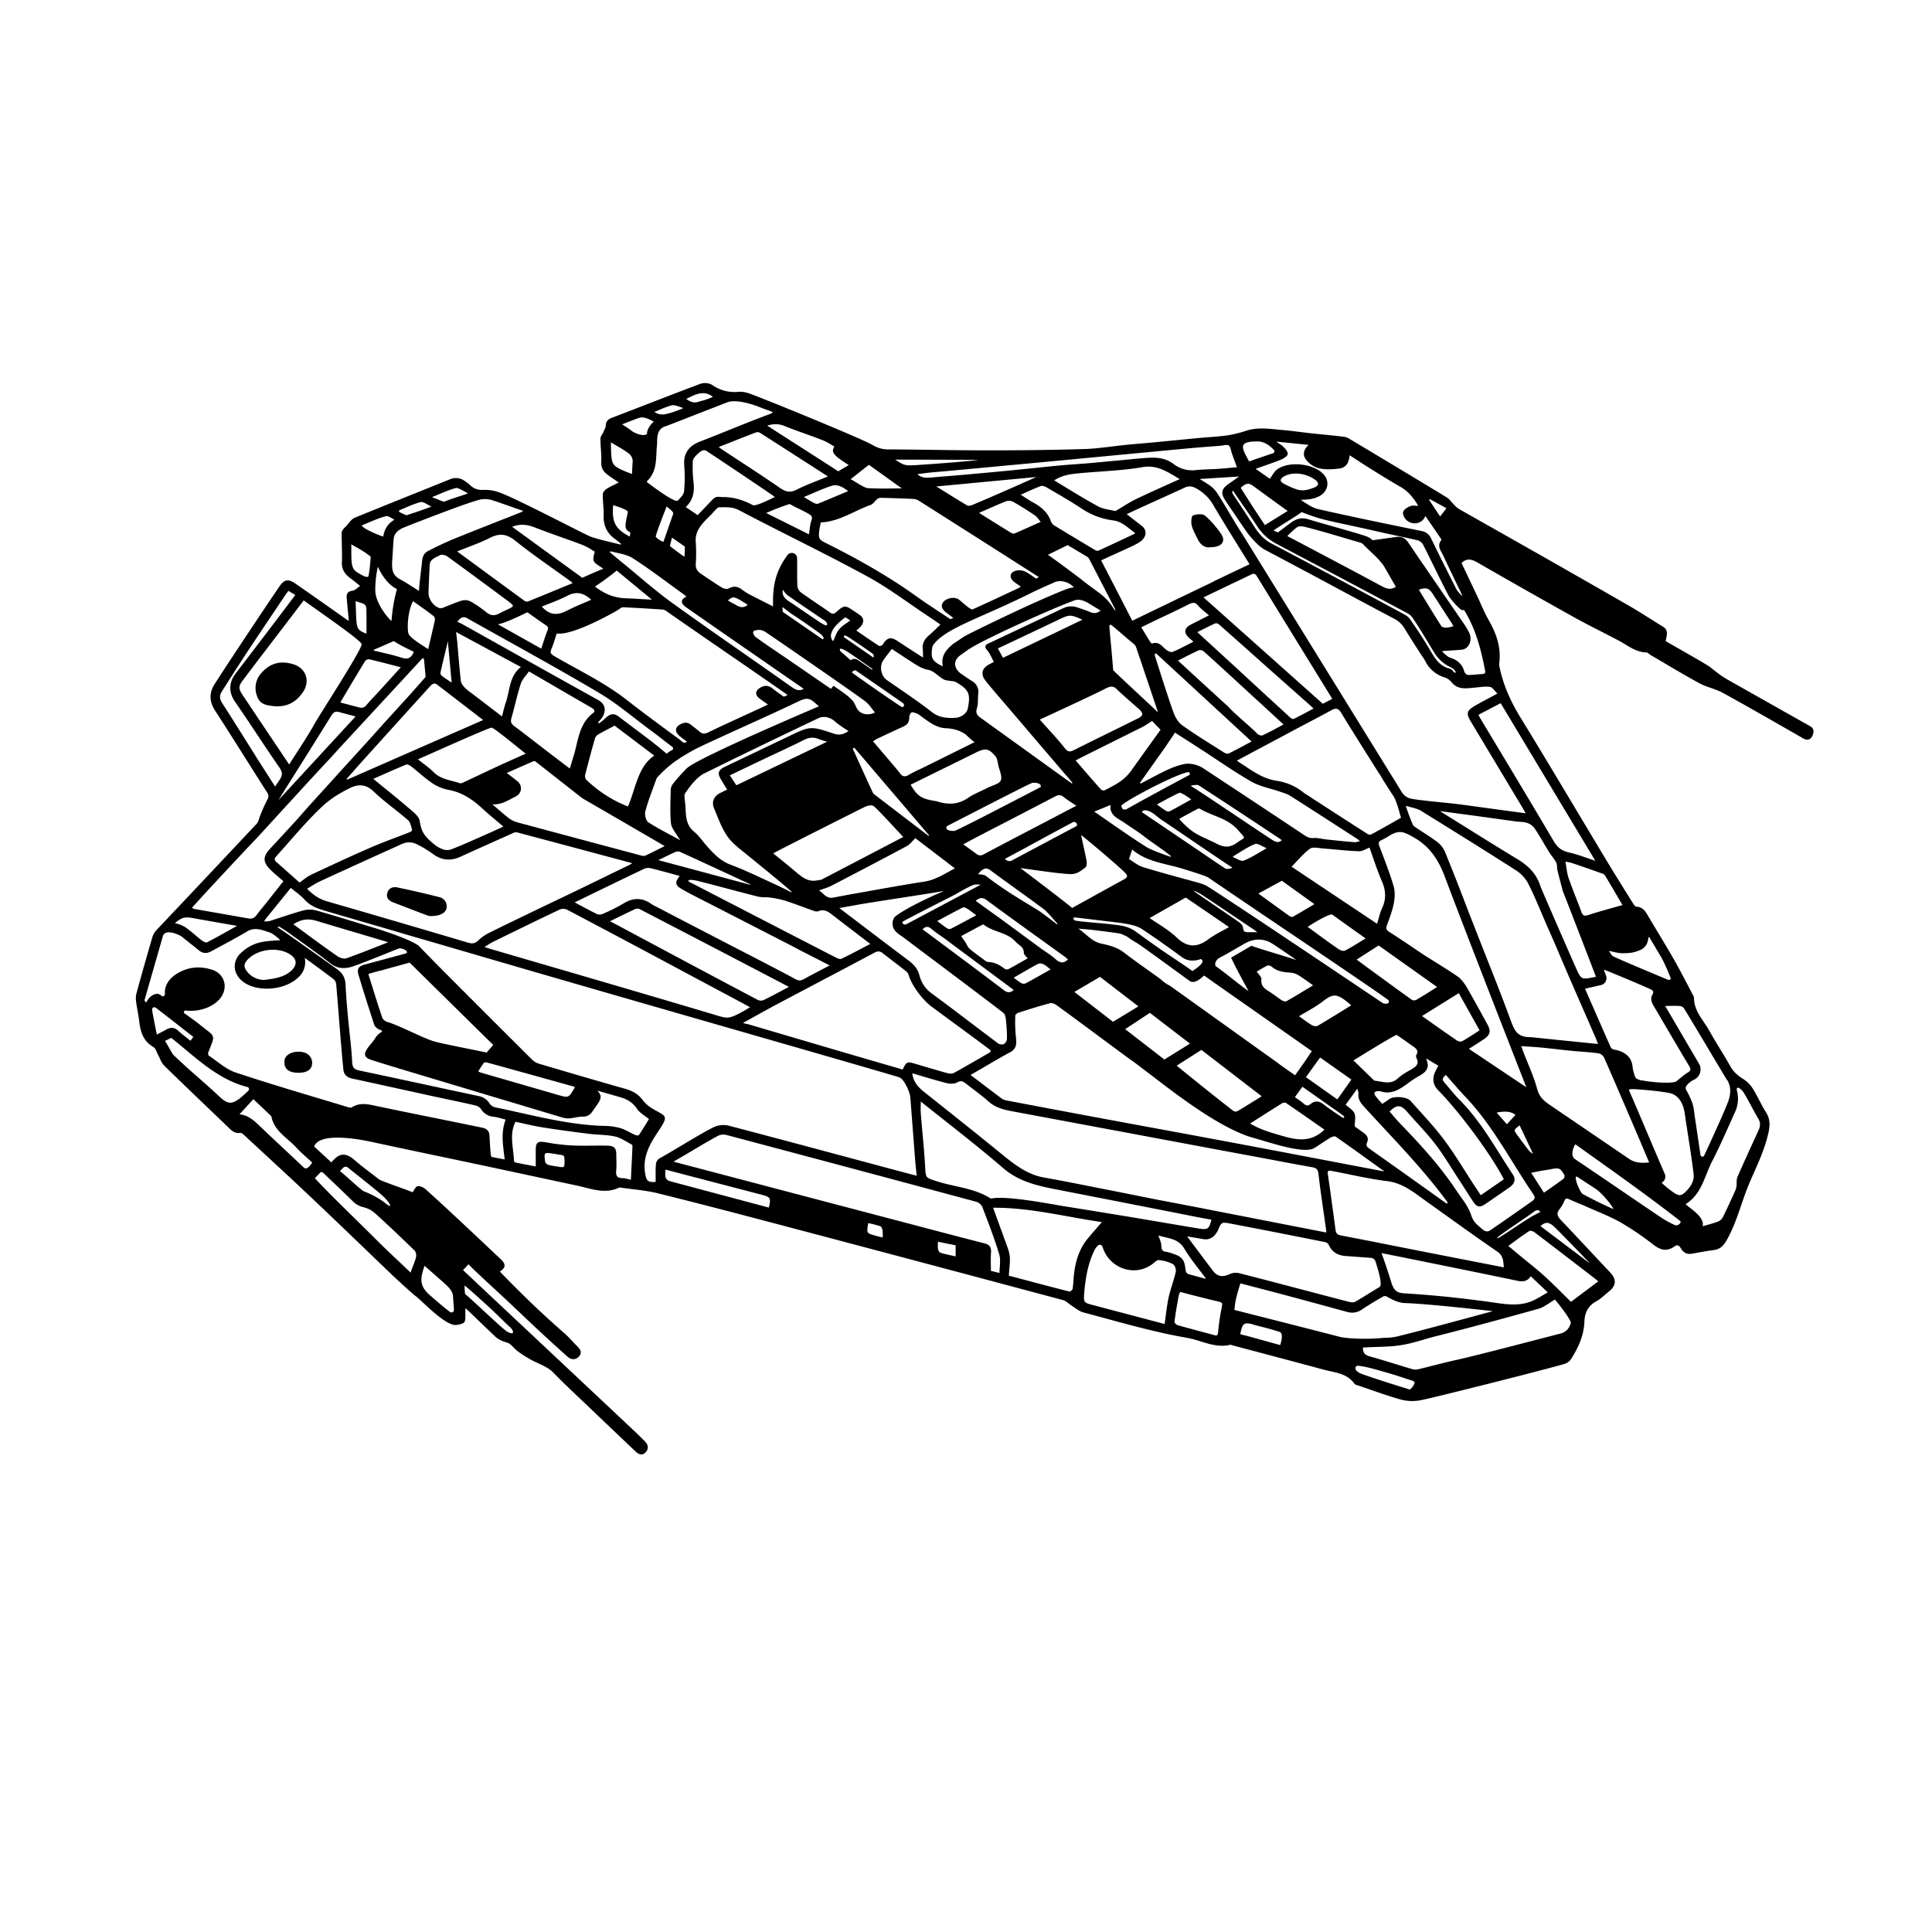 <svg xmlns="http://www.w3.org/2000/svg" viewBox="0 0 1500 1500">
    <g id="Krait_Mk_II" data-name="Krait Mk II">
        <g id="Outline">
            <path fill="currentColor" stroke="currentColor"
                d="M1405.19,564.29q-32.58-18.37-65.13-36.77a70.44,70.44,0,0,1-6.56-4.43c-2.94-2.14-5.62-4.69-8.73-6.53-10.65-6.32-21.45-12.4-32.09-18.51.23-1.26.36-2,.5-2.69.6-3.1,1.34-6.14-2.16-8.28-8.8-5.36-17.39-11.09-26.32-16.23q-44.55-25.62-89.28-50.93c-14.45-8.22-29-16.34-43.38-24.59a20.33,20.33,0,0,1-3.86-3.52c-1.75-1.72-3.15-4-5.18-5.2q-36.91-22.39-74-44.52c-1.63-1-3.38-2.2-5.18-2.42-9-1.12-17.94-1.9-26.91-2.87-7-.77-14.07-1.82-21.14-2.42-9.26-.78-18.54-2.47-27.8.44a95.16,95.16,0,0,1-14.79,3.68c-7.17,1-14.45,1.35-21.67,2-11.78,1.11-23.55,2.31-35.33,3.43-7.22.68-14.46,1.23-21.68,1.95-11,1.09-22,2.95-33.1,3.28-25,.74-50,1-75.08,1-25.6,0-51.21-.63-76.81-.74a23.07,23.07,0,0,1-12.13-3.4c-8.89-5.22-88.18-37.59-95.93-40.09a20.46,20.46,0,0,0-7.81-1.24,30.27,30.27,0,0,1-20.92-5.38,10.76,10.76,0,0,0-8.63-.9c-23,8.61-45.93,17.65-68.9,26.45-2.66,1-4.16,2.31-4.33,5.37-.1,1.9-1.22,3.76-2,5.59-.69,1.62-2.2,3.17-2.19,4.74,0,6.08.92,12.19.63,18.24-.23,4.77,2,7.51,5.41,9.91,2.82,2,5.68,3.91,8.67,6-3.7,1.87-7,3.28-9.95,5.14-1.32.82-2.92,2.55-2.94,3.88-.06,5.48.81,11,.66,16.45-.22,7.6,2.44,13.51,8.63,17.9,1.73,1.23,3.32,2.66,5,4l-.58,1.35c-7.91-2-15.95-3.66-23.68-6.23-3.47-1.15-60-30.88-71.81-34.69a31.83,31.83,0,0,0-11.29-1.68,13.4,13.4,0,0,1-11.1-4.12,28.53,28.53,0,0,0-3.55-2.69,11,11,0,0,0-11.3-1.39c-24.62,9.9-49.26,19.74-73.82,29.79-2,.83-3.7,2.93-5.06,4.78-1.49,2-4.83,4.23-4.83,6.57,0,8.05.5,17.74.2,22.54-.36,5.95,2.52,9.43,6.8,12.56,2.57,1.87,5,3.94,7.69,6.08-2.64,1.72-4.61,4-6.81,4.22-4,.47-4.15,2.71-3.91,5.56.49,5.87,1.08,11.73,1.7,18.37-1.6-1.07-2.59-1.7-3.54-2.37-13-9.12-25.94-18.33-39-27.34-5.34-3.68-8.07-2.93-11.8,2.59-7,10.35-14,20.69-20.88,31.09-9.76,14.71-19.57,29.39-29.1,44.24-4.17,6.5-4.25,13.05.23,20,13.65,21.06,26.87,42.4,40.4,63.54,1.61,2.53,1.47,4.26,0,6.78a113.93,113.93,0,0,0-5.17,11.54c-1,2.22-1.29,5-2.84,6.64Q161.08,681,122.21,722.07a14.44,14.44,0,0,0-3.38,5.53q-6.37,21.71-12.34,43.53a16,16,0,0,0-.36,6.16c.67,5.27,1.86,10.47,2.48,15.74.94,8.08,3.15,15.17,10.93,19.55,1.75,1,2.42,3.94,3.56,6,1.55,2.81,2.51,6.22,4.71,8.37,16.29,16,32.85,31.65,49.27,47.48,2.7,2.6,5.1,5.37,9.51,4.63,1-.17,2.37,1,3.3,1.87,17.56,16.26,35.2,32.44,52.58,48.89,21,19.87,41.81,40,62.65,60,1,.94,14.83,13.84,18.22,16.33,4.49,3.3,23.2,23.56,31.3,22,6.17-1.2,6.17-1.2,6.17-7.7v-5.84c1.13.92,1.7,1.34,2.2,1.82,7.54,7.21,15,14.48,22.64,21.61a17.72,17.72,0,0,0,4.83,2.73c1.82.84,4,1.09,5.56,2.23,2.39,1.75,4.17,4.33,6.58,6a93,93,0,0,0,11.85,7.29c5.46,2.74,11.23,4.6,15.74,9.28,8.37,8.7,17.28,16.87,26,25.21q18.75,17.91,37.57,35.77c2.18,2.08,4.65,3.2,7,.81s2.18-5.33-.36-7.84-5-5.07-7.64-7.52c-19.62-18.53-119.06-111.8-134-125.87,2.12-2.25,3.39-3.58,5-5.25,2.6,3,17.7,16.89,22.69,21.49,10.85,10,21.46,20.27,32.24,30.33,7.29,6.79,14.68,13.47,22.09,20.13,2.68,2.41,5.81,2.72,8.31,0,2.75-3,.6-5.38-1.65-7.6-3.26-3.23-6.23-6.77-9.67-9.78-17.5-15.35-31.55-28.72-50.5-48.31,5-3.12,5.15-5.31,1-9.24-10.18-9.62-20.34-19.24-30.58-28.79-9.15-8.54-18.31-17.07-27.64-25.42-1.48-1.33-4.07-2.58-5.76-2.19-1.51.35-2.48,3-3.86,4.9-1.41-1.24-24.38-8.62-26.8-10.56-6.12-4.91-12.58-9.42-18.46-14.59-6.86-6-11.69-5.93-17.83,2l-14-12.9c4-13.71,42.8-4.79,46.1-4.09C316,892,342.4,897.47,368.83,903.07s52.85,11.3,79.27,16.94c10.71,2.28,21.32,6.85,32.42,1.59a2.37,2.37,0,0,1,1.3-.06c9.76,1.44,19.72,2.13,29.26,4.49,33.13,8.22,66.15,16.9,99.16,25.63q107.6,28.44,215.1,57.22c2.73.73,5,3.22,7.51,4.8s5.25,3.94,8.19,4.72c26.79,7.14,53.38,15.07,80.76,19.82,11.07,1.92,21.42,8.25,33.28,5.39.64-.15,1.43.29,2.14.48,23.57,6.26,47.15,12.47,70.69,18.84,8.53,2.31,18,2.65,23.93,10.93.66.92,2.34,1.19,3.59,1.62,10.83,3.65,21.55,7.68,32.55,10.72a34.67,34.67,0,0,0,14.87.46c8.56-1.54,98.83-24.25,112.26-28.4a8.85,8.85,0,0,0,4.36-3.58c5.54-8.71,9.75-18,10.16-28.49.28-7.15,2.76-12.56,9.31-16.19,3.72-2.06,6.85-5.2,10.2-7.92,5.23-4.25,5.4-8.74.69-13.74-12.76-13.57-25.45-27.21-38.28-40.72-2.83-3-4-5.66-1-9.24a25,25,0,0,0,3.52-6.18c1-2.43,2.3-2.55,4.5-1.53,4.3,2,8.76,3.66,13.08,5.6,9.07,4.06,18.43,7.6,27,12.47a224.55,224.55,0,0,1,25.4,17.29c5.26,4,10,5.36,15.63,1.35,2.41-1.72,4.11-1.21,5.72,1.53s4.14,4.63,7.79,4c5.8-1,11.61-2.15,17.45-2.89,5.23-.66,7.57-3.91,10-8.24,7.81-14.11,11.21-29.89,17.57-44.51,5.36-12.35,11.31-24.43,14.27-37.72,1.24-5.61,1.5-10.55-1.79-15.7-3.75-5.86-6.49-12.36-10.18-18.27a23.71,23.71,0,0,0-7.33-7.42c-4.28-2.64-7.72-5.59-10.22-10.1-5.11-9.21-11-18-16.08-27.21-4.6-8.36-12.09-15.42-12.16-25.93a3.82,3.82,0,0,0-.51-1.69c-5-9.37-9.75-18.84-15-28.05-6.55-11.47-13.56-22.69-20.24-34.09-2-3.47-4-6.51-8.67-6.66-.93,0-2-1.51-2.69-2.55-7-11.19-14-22.37-20.81-33.67-22.27-37-44.24-74.19-66.81-111-7.52-12.27-13.3-25-16.18-39a9.59,9.59,0,0,1-.31-3.09c1.57-12-2-22.74-7.93-33.06-3.54-6.16-6.18-12.83-9.22-19.27-4.12-8.69-8.24-17.37-12.24-25.82,4.49-4.31,8.45-3.43,13.09-.76q37.24,21.45,74.78,42.39c11.71,6.51,23.8,12.33,35.62,18.65,6.59,3.53,12.45,8.59,20.52,8.79,1.28,0,2.52,1.42,3.8,2.17,12.52,7.3,24.9,14.86,37.63,21.77,5.75,3.13,12.54,4.35,18.27,7.5,20.94,11.53,41.65,23.46,62.38,35.35,2.86,1.65,5,1.15,6.34-1.45C1407.74,568.91,1408.36,566.08,1405.19,564.29Zm-1044.84,433c.27-.6,18.36,16,18.7,16.3,4.2,3.69,12.07,11.61,16.16,15.43,6.39,5.3,3.64,9.33-3,4.38-4.29-3.1-27.13-25-31.3-28.23C360.32,1004.75,360,998.11,360.35,997.32Zm-30.94-15.4,14,12.32c5.14,4.61,8.57,7.51,8.83,12.61.22,4.16.67,7.54.69,10.18a2.43,2.43,0,0,1-3.88,2c-3.12-2.31-10.17-8.21-15-12.5C325.17,999,325.25,993.24,329.41,981.92ZM266.32,906.1a3.18,3.18,0,0,1,4.22.1c4.49,3.65,24.33,19.16,28.39,23.28,5.76,5.85,5.9,9.59.92,5.83-7.88-6.56-17.58-9.8-18.15-10.23-5.38-4-13-11.54-18.33-15.65C263.56,908.79,264.72,907.65,266.32,906.1ZM247.43,911c2-2.88,3.59-1,5,.34,7.24,6.87,14.47,13.74,21.61,20.72a16.1,16.1,0,0,0,8.17,4.69,21.86,21.86,0,0,1,9.47,5c10.39,9.38,20.5,19.07,30.55,28.82,1.07,1,1.54,3.32,1.36,4.92-.35,3.11-3.59,9.75-4.51,13.54-9.28-9-16.42-15.32-28.49-27.37C275.08,946.15,259,931,244.12,915.18,243.52,914.55,245.4,913.16,247.43,911Zm863.19-523.77c4.3,2.36,10.7,5.84,13.13,7.2-1.13,1.53-4.39,5.77-5.62,7.42-1.5-2.1-6.14-9.09-8.8-13.23A1,1,0,0,1,1110.62,387.18ZM964.8,345.57c1.62-3.68,9.53-3.29,11.9-3.29,5.46-.08,10.3,4,12.78,6.83a2,2,0,0,1-.85,3.22c-4.85,1.66-14.39,4.81-17.94,6.21a1.35,1.35,0,0,1-1.69-.68C967.66,355.13,963.43,348.66,964.8,345.57Zm7.88,30.89s22.12,16.24,28,20.25l-18.79,11.65-11.25-17h.06c-2-3.19-7.54-11.8-8.09-12.82C965.65,376.17,968.28,373.43,972.68,376.46Zm24.11-7.06c8.33-4.55,19.34-1.5,25,3.06,3,2.41,2.65,4.84-.92,6.4a39,39,0,0,1-5.35,1.77,15.84,15.84,0,0,1-9.88-.52,67.53,67.53,0,0,1-9.56-4.38C992.73,373.77,993.33,371.29,996.79,369.4ZM1093.53,476a12,12,0,0,1,4,3.93c6.21,9.34,10.35,16.53,16.14,26a28.93,28.93,0,0,0,12.76,11.63c3.32,1.45,5.62,5.21,3.54,5.21s-2.39-2.63-4.7-3.2c-6.78-1.7-10.56-6.41-13.92-12.12-5-8.57-10.44-16.94-16.09-25.11-2-2.92-2.67-3.52-5.78-5.2-33.53-18.12-69.34-37.2-103.06-55-5.34-2.81-9.5-7.52-12.71-12.52-5.61-8.71-11.36-17.35-17.05-26-1.23-2.12.47-4,1.38-2.5,5.23,7.94,13,18.67,18.22,26.84a40,40,0,0,0,15.18,13.9Q1042.59,448.8,1093.53,476Zm-94.66-59.61h0c.13-.92,7.92-8,8.84-7.92,1-.43,3.14-.51,6.08.24,14.15,3.6,28.11,7.95,42.13,12a6,6,0,0,1,2.64,1.33c4.63,5.1,12.9,11.57,16.64,17.73l9.22,16c-3.91,2.6-7.25,2.29-11.32.09-23.49-12.71-47.14-25.09-70.74-37.59C1001.19,417.7,1000,417.06,998.87,416.43Zm102,41.25c6-2.4,8.81-1.6,11.81,3,4.84,7.49,9.71,15,14.54,22.45.69,1.08,1.29,2.22,2,3.48-2.35.5-4.34,1.23-6.34,1.26-1.45,0-3.62-.43-4.27-1.44C1112.6,477,1106.8,467.34,1100.9,457.68ZM818.76,357.44c7.66-.72,92.93-8.83,104.55-9.9,8-.74,15.93-1.31,23.89-1.92,2.44-.19,5.57-1.21,7.15-.1s1.85,4.45,2.7,6.79c1.29,3.58,2.61,7.15,4,10.87-5.33.48-10.16,1-15,1.32-5.91.4-11.87.37-17.75,1a24,24,0,0,1-17.45-4.87c-7.18-5.22-13.88-5.18-23.73-4.38-5.1.41-35.34,3.3-39.82,3.71-8.11.73-16.25,1.16-24.36,1.91-11.33,1.06-22.64,2.35-34,3.43-4.05.52-34,3.21-38.05,3.59-7.67.71-15.34,1.28-23,1.91-1.33.11-2.4.25-4,.37-4.75.35-8.74.75-12.78-3.39,4.6-.57,8.72-1.21,12.86-1.56C735.62,365.25,807.28,358.52,818.76,357.44Zm427.71,400.28-1.51-4a.89.89,0,0,1,1.17-1.15c8.79,3.55,35.07,14.45,37.12,15.88a3.42,3.42,0,0,1,.56,3.32c-2.25,3.28-1.21,6.08.55,9,9.12,15.44,18.12,30.95,27.34,46.33,1.59,2.67,2,4.21-1.08,6.05s-5.88,4.5-8.81,6.79c-2.5,2-18.11,1.13-26.58-.56a8.16,8.16,0,0,1-3.75-1,4.68,4.68,0,0,1-1.42-.74,5.53,5.53,0,0,1-1.45-2.76,26.26,26.26,0,0,1-1.62-7.06c-.93-7.56-6.79-11.34-14-12.44a4.25,4.25,0,0,1-2.93-2.2c-6.68-15-13.23-30.08-20.17-45.94,2.07-.4,7.76-1.75,13-2.93A5,5,0,0,0,1246.47,757.72Zm-7.75,1.22c-11.28,2.33-11.36,2.37-16.09-8.3-6-13.6-26.42-60.21-27.28-62.88-3-9.31-9.37-15.4-17.58-20.36-19.68-11.88-39.11-24.18-58.64-36.31-.6-.38-1.15-.85-1.72-1.28l.34-.62q14.91,2,29.81,4c9.8,1.35,19.59,2.74,29.39,4.08,2.93.4,6,.2,8.77,1.12a12.51,12.51,0,0,1,6.07,4.34c4,5.89,7.39,12.18,11.14,18.23,1.83,2.94,4.24,5.55,5.82,8.61.89,1.73.44,4.09.94,6.09,1.3,5.27,2.7,10.52,4.15,16,7.07,18,19.06,49.13,25.74,66.59C1239.87,758.86,1238.85,758.92,1238.72,758.94Zm-60.47-83a28.26,28.26,0,0,1,9.24,10.91c5,10,9.17,20.53,13.65,30.85.44,1,7.68,17.26,8.84,20.24,9.69,22.91,19.77,45.67,29.69,68.48.57,1.32,1,2.68,1.77,4.68-4.43-.34-52.36-5.32-52.5-5.32-10.42.15-13.18-4.33-16.17-12.5-8.48-23.2-17.8-46.1-26.78-69.13-.27-.68-3.23-8.22-5.88-15l-.06-.14c-.13-.36-.27-.72-.41-1.08-1.83-4.72-3.42-8.83-3.72-9.71q-7.08-18.43-14.54-36.73a19.09,19.09,0,0,0-6.12-7.63c-5.8-4.34-12.11-8-18-12.17-1-.74-5.62-13.41-6.5-16.76,4.44,1.27,9.87,2.36,12.32,3.88C1129.76,645.33,1151.79,659,1178.25,675.93ZM1097,649.2c13.22,7.25,20.16,17.79,25.36,31.64,20.16,53.67,63,162.5,63.67,164.58l-46.46-31.1c4.24-2.73,8.09-5.13,11.86-7.64,5.08-3.37,5.8-5.9,2.92-11.17-5.26-9.64-10.56-19.26-16-28.76a31.78,31.78,0,0,0-5.35-6.91c-2.07-2.19-24.8-16.07-28.06-18.24-8.88-5.93-17.68-12-26.68-17.7-2.57-1.64-2.87-3.09-1.88-5.79,2-5.55,4.2-11.15,5.3-16.92.81-4.31,1-9.22-.24-13.34-3.09-10.34-7.07-20.43-10.9-30.54-1-2.74-.82-4.39,2-5.59a43.57,43.57,0,0,0,5.81-3.26C1086.49,643.53,1090.08,645.43,1097,649.2Zm.93,321.66c-19-3.73-37.91-7.59-56.9-11.15-3.13-.59-4.25-2-4.63-4.87-1.93-14.48-3.89-29-6-43.42-.48-3.28,1.36-3.21,3.4-2.83,14.35,2.66,28.6,6.15,43.06,7.9,12.68,1.53,21.49,9.18,31.07,16,18.26,13,36.4,26.18,54.89,38.86,5,3.42,4.75,7.82,5.34,13.25C1144.17,979.91,1121,975.4,1097.9,970.86Zm81.23,23.25c4.71.53,6.72-.21,9.22-4l14.12,13.36c-4,2.3-7.51,4.6-11.24,6.4-11.77,5.66-23.89,2.94-36,1.29q-17.12-2.34-34.3-4.07c-10.45-1.05-20.93-1.83-31.41-2.51-6.61-.43-8.43-4-10.28-10.28-1-3.38-6.32-19.71-7.56-22.07C1094.48,976.69,1174.1,992.94,1179.13,994.11ZM873,944.61c-12.36-2-34.32-5.62-47.63-7.7-14-2.44-44.41-8.07-55.08-5.95a2.5,2.5,0,0,1-1.74-.23c-12.56-7.94-27.43-8.62-41.1-13.05-9.45-3-9.17-2.64-9.71-12.41-.75-13.6-2.27-27.15-3.32-40.73-.27-3.4,0-6.83,0-10.34,21.59,17.34,43.73,34.18,64.75,52.32,13.1,11.3,28.63,14.05,44.44,17.13,1.75.34,76,14.84,103.74,20.35,4.59.91,9.2,1.72,13.82,2.58-2,8.12-3.1,8.95-11,7.66C911.1,951.1,892.07,947.76,873,944.61ZM919.8,969c4.74,7.86,10.65,15,16.63,23a.8.8,0,0,1-.86,1.25c-4.5-1.22-8.29-2.26-12.08-3.27-2.22-.58-3.24-1.63-3.55-4.25-.8-6.65-1.75-9.56-9.83-12a25.83,25.83,0,0,0-4.67-1.33c-3.42-.35-4.21-2.13-4.31-5.39-.09-2.65-1.51-5.26-2.55-8.58C906.29,961.15,914.7,960.53,919.8,969Zm6.5-31.74c-8.7-1.69-17.41-3.34-26.11-5h0l-5.41-1.06-1.95-.38-.23-.06c-10.11-2-25.29-5.07-30.07-6-17.38-3.37-34.72-7-52.14-10.05-13-2.32-22.81-10-32.65-18-20.13-16.44-40.51-32.57-60.84-48.76-4.75-3.78-8.48-8-9.18-15.35,9.68,2.82,18.41,5.56,27.26,7.81,2.52.64,5.9.72,8-.49,3.26-1.88,5.12-.76,7.45,1.11,5.8,4.64,11.94,8.88,17.46,13.83,6,5.4,13.38,6.57,20.77,7.95q35.19,6.56,70.36,13.14h0c32,5.93,85.41,16,117.16,21.86,14.35,2.67,28.69,5.45,43.06,8,3.72.67,4.58,2.5,5,6.24,1.66,14.64,4,29.22,6,43.82,0,.27.06,1.22-.35,1.58l-32.35-6.3Q961.92,944.2,926.3,937.23ZM263.44,545.71c6.65-11.17,13-22,19.59-32.68a4.26,4.26,0,0,1,3.56-1.69c8.39,1.94,16.71,4.18,25.55,6.45-5.79,6.39-11.24,12.42-16.72,18.43-3.5,3.85-7.17,7.55-10.52,11.51a5.49,5.49,0,0,1-6.21,2ZM277,556c-21.19,23-41.86,45.37-62.53,67.79a.23.23,0,0,1-.36-.28c14.28-22.74,28.62-45.44,42.76-68.27,1.83-3,3.76-3.69,6.85-2.8C267.83,553.59,272,554.62,277,556Zm34.51-44.92c-6.93-2.3-14.17-3.69-21.27-5.47a.86.86,0,0,1-.14-1.62l15.66-6.81c5.75,3.79,11.52,6.27,16.18,8.74C319.63,511.57,316.62,512.74,311.54,511.05Zm-20.67-52.93a88,88,0,0,1,1.93-17.84.65.65,0,0,1,1.23-.12c1.82,4,6.8,13.27,14.79,16.91a120.93,120.93,0,0,0-4.25,24.34.87.87,0,0,1-1.47.62C299.1,478.3,290.73,467.18,290.87,458.12Zm25.62,33.33c-1.07-6.82.25-19.22,4.12-25.45,2.33,1.68,14.67,10.34,16.69,12.2a4.32,4.32,0,0,1,.82,3.49c-1.65,7.63-3.49,15.21-5.33,23.07C320.69,497.15,316.9,494.1,316.49,491.45ZM480.83,472.3a5,5,0,0,1,2.93-1.34c10.37.5,20.73,1.12,31.08,1.8a6.14,6.14,0,0,1,2.79,1.27c30.9,21.59,62.26,42.86,93.74,64.83,1.58,1.11-1.66,2.28-3,2.54-2.94-2.12-6-4.12-8.78-6.42-3.3-2.69-6.45-2.46-9.77-.19-2.75,1.88-3,4.37-.46,6.56,2.26,1.9,4.77,3.51,7.84,5.73-3.07,1.46-3.44,1.68-6.17,2.94-13.73,6.35-27.52,12.56-41.14,19.13-2.9,1.39-4.85,1.2-7.11-.77s-4.46-3.46-6.63-5.26-4.4-1.91-7-.68c-4.48,2.12-5.08,5.2-1.32,8.5,1.89,1.66,4,3.09,6.27,4.85-2.94,2.91-4.68.32-6.35-.91-13.61-10.06-27.34-20-40.64-30.45-17.62-13.86-37.79-23.42-57-34.58-2.88-1.67-3.83-3-2.44-6.18,1.68-3.91,2.78-8.08,4.22-12.39C444,493.69,479.11,473.7,480.83,472.3Zm-19.78-16.89c5.27-3.42,15.29-10.78,17.75-13.08l28.8,23.76c-7.17-.2-13.88-.82-21.56-1.07C475,464.66,467.65,460.41,461.05,455.41Zm114.3,2.44c-3-2.15-5.81-2.45-9.31-.54-1.37.75-4,.36-5.5-.52-5.7-3.43-11.18-7.25-16.72-11-2.75-1.84-4.32-4.15-4.13-7.79a125.1,125.1,0,0,0,0-17c-.58-6.75,2.42-11.73,6.67-16.32,1.61-1.76,3.33-3.42,5-5.07,2.35-2.25,5.1-6.26,7-6.27,5.83,0,10.39-.44,15.75,2.38,32.87,17.32,66.42,33.36,99.05,51.11,16.9,9.19,32.37,21,48.48,31.67,2.84,1.88,5.63,3.82,9.3,6.31-3.34,3.18-6.1,6.08-9.15,8.64-3.59,3-5.56,6.42-4.81,11.24a49.53,49.53,0,0,1,.05,6.69c-6.73-4.35-12.81-8.19-18.79-12.19-5.79-3.87-8.37-5.11-12.69,1.77-.47.75-2.57,1.38-3.21,1-6.09-3.92-12-8.07-18.33-12.37a32,32,0,0,0,4.16-3.82c2-2.67,2.32-5.43-.7-7.72-1.42-1.08-2.93-2-4.41-3-7.19-4.84-7.23-4.89-13.6.61-1.9,1.65-3.29,1.74-5.43.22-7.51-5.33-15.28-10.29-22.73-15.7a7.91,7.91,0,0,1-2.73-5.37c-.31-7.14,0-14.31-.21-21.46a5.51,5.51,0,0,0-.06-.57,3.64,3.64,0,0,0-6.06-2,3,3,0,0,0-.33.38c-7.64,10.17-11.1,20.37-11.24,34.46,0,1.57,0,3.18,0,6-7-3.57-13.15-6.6-19.23-9.79A52,52,0,0,1,575.35,457.85Zm6,11.64c-2.89,2.68-5.57,3.19-9.42,1.08-2.72-1.49-5.57-3-7.66-4.26C569.45,461.93,569.45,461.93,581.34,469.49Zm-59.9-52.86,10.74,7.45c0,3.92.07,7.53-.73,8.94-3.41-2.45-8.7-6.26-11.73-8.73C519.36,424,521,418.46,521.44,416.63ZM515.5,421c-.64.95-6.93-3.12-6.93-4.38.84-4.34,8.66-23.85,8.83-24.31,2.28,2.41,6.33,4.43,5.73,6.83C522.08,402.11,515.5,421,515.5,421Zm16.75-27.88c5.15-4.86,6.49-10.86,5.8-17.73a108.1,108.1,0,0,1-.66-17.33c.13-2.16,2.29-4.54,4.11-6.16,2-1.76,4.46-4.08,7.54-2.05,16.1,10.63,53.28,35.56,53.49,36.12-6.38,3.12-16.08,7.83-18.19,6.7-9-4.85-16.73-6.23-22.16-6.22-4.27,0-5.87-1-8.21,1.39-4.06,4.14-8,8.37-12.24,12.76l-9.5-6.44C531.45,393.73,532.1,393.27,532.25,393.13Zm307.35,1a56.47,56.47,0,0,0,24.61,9.42c6.94.84,11.23,5.39,17.06,9.64a1,1,0,0,1-.16,1.69c-10.05,4.73-19.09,9-28.18,13.17a3.61,3.61,0,0,1-2.78-.46q-15.69-9.32-31.28-18.82a7.47,7.47,0,0,1-3.25-3.39c-2.36-7.18-7.57-11.46-13.89-14.9-3.36-1.83-6.5-4.07-10.3-6.48,5.8-2.55,11-5,16.31-7.05,1.32-.5,3.45.09,4.8.87C821.64,383.14,830.82,388.34,839.6,394.14Zm-22-21.1c5.54-4,11.65-5.19,17.69-5.82,17.19-1.79,34.6-2.08,51.58-5,12.22-2.08,20.26,4.12,30.18,9.81-12.2,5.55-23.59,10.53-34.78,15.91-5.14,2.47-9.89,5.74-14.84,8.61-.58.34-1.35.82-1.9.68-4.43-1.07-9.27-1.47-13.14-3.6C840.69,387.25,829.41,380.13,817.56,373Zm299.62,473.33c17.64,18.15,41.67,51,51,69.39l-18.7,12.92-5-7.54c-7.89-12-15.22-24.51-23.83-36-7.91-10.57-17.15-20.15-25.91-30.08-2.57-2.9-12-3.71-15.44-1.54-1.88,1.18-3.66,2.53-6.07,4.21a62.25,62.25,0,0,1-5.67-6.41c-2-2.9-.79-4.69,2.72-4.65a4.18,4.18,0,0,1,1.33.06c8.24,2.85,14.54-1.18,20.75-5.73a77.94,77.94,0,0,1,8.9-5.9c5.08-2.75,8.64-6,5.64-12.5a.74.74,0,0,1,1-1l9.5,5.7a55,55,0,0,0-3.34,6.53C1112.53,838.59,1113.47,842.55,1117.18,846.37ZM1058.47,880c-2.76-2-5.5-4-7.15-5.22,0-4.44.89-7.84-.25-10.3s-4.32-4.28-7-6.7c3-4,5.92-8.13,9.37-12.87.69-1,1.87,3,1.76,4-.65,5.16,2.68,8.32,5.65,11.58,14,15.29,28.35,30.21,41.9,45.87,6.52,7.53,14.94,17.72,21.43,26.73a1.14,1.14,0,0,1-1.59,1.59c-19.13-13.67-41-29.26-59.66-42.43-2.2-1.56-3.12-2.89-2-5.43C1062.27,883.79,1060.88,881.69,1058.47,880ZM583.41,742.83h0c-22.13-11.38-52.92-27.38-75-38.89a20,20,0,0,1-3.05-1.76c-7-4.9-13.81-4.76-21.07-.27a142.52,142.52,0,0,1-15.87,8,6.54,6.54,0,0,1-4.87.33c-6-2.87-11.82-6.13-18.48-9.65,18.84-9.14,36.83-17.93,54.9-26.54a9,9,0,0,1,5.54-.4c7.59,1.84,15.12,4,23,6.11-1.69,2.71-4.8,5.48-1.36,8.45,2.27,2,17.14,9.46,18,9.9,22.8,11.66,45.58,23.37,69.21,35.51h0c4.3,2.24,8.51,4.5,8.91,4.7,7.13,3.58,14.22,7.26,22,11.25-7.45,3.9-14.2,7.31-20.81,11-2.47,1.37-4.46,1.56-7,.15C610.93,757.08,590.9,746.71,583.41,742.83Zm29.8,23.59c-6.92,3.65-13.54,7.28-20.32,10.58a6.18,6.18,0,0,1-4.85-.26q-39.52-20.88-78.93-42l-36.59-19.54c7.21-3.5,13.94-6.85,20.76-10a4.78,4.78,0,0,1,3.66.24q57.84,30,115.6,60.22C612.66,765.72,612.74,765.88,613.21,766.42Zm-148-229c14.36,8.5,27.18,19.61,40.69,29.54,5.12,3.77,11,8.46,16.45,12.58a1.9,1.9,0,0,1-.27,3.2,18.43,18.43,0,0,0-4.4,3.11c-4.29-3.48-8.28-6.89-12.43-10.07-8.38-6.41-16.88-12.65-25.24-19.07-3.36-2.58-6.07-2-9,.71-1.66,1.55-3.44,3-5.24,4.37a1.11,1.11,0,0,1-1.5-1.62c.68-.73,1.34-1.47,2-2.25,3.67-4.61,4.35-10.43-2.23-14.07C428.59,524.2,394,504.74,358.64,485c-1.12-.63-3.05-1.44-4.23-2,2.65-4.19,5.27-5.28,8.53-3.45C397.09,498.76,431.52,517.47,465.23,537.43Zm-80.18-53c5.88-.28,20.48-7.86,24.52-9.59,3.9,2.73,9.68,6.95,14.39,10.06,1.91,1.25,2.58,2.31,1.64,4.67-1.86,4.65-3.29,9.46-5.08,14.78Zm68.76,117.26c2.37-9.44,4.92-18.84,7.57-28.21a6.15,6.15,0,0,1,2.36-3.38c4.06-2.4,8.3-4.51,13.52-7.29l31.63,23.91c-13.56,8.21-15.15,27.61-21.12,40.07a98.55,98.55,0,0,1-32.87-21A5,5,0,0,1,453.81,601.67Zm-8-14.56c-1,3.23-1.92,6.46-3.1,10.42-6.21-4.72-12.06-9.13-17.88-13.59-8.6-6.59-17.1-13.3-25.79-19.76-2.5-1.86-3.34-3.59-2.46-6.69,2.55-8.93,4.44-18.06,7.33-26.87,1.17-3.57,4.25-6.52,6.62-10,16.93,9.83,32.81,19.09,48.73,28.25,2.31,1.33,4,3.18,1.56,5.06C449.83,562.37,449.44,575.43,445.85,587.11Zm-40.46-69.35c-9.71,7.22-8.84,18.39-12.16,27.8-1.25,3.55-2,7.28-3.14,11.51-8.15-6.23-15.8-12.06-23.43-17.91a46.94,46.94,0,0,1-5.9-4.72c-1.45-1.54-3.13-3.52-3.35-5.46-1.19-10.27-1.94-20.6-2.88-30.91-.22-2.44-.58-4.87-1-8.28Zm3.75,67.51c-7.76,3.49-14.9,6.63-22,9.91-9.25,4.29-18.45,8.71-27.69,13a3.79,3.79,0,0,1-2.5.38c-7-2.42-14.8-2.91-20.56-8.71-3.62-3.64-8-6.55-12.82-10.44,15.11-6.63,55.88-25,58.21-25C383.72,564.47,402.36,580,409.14,585.27Zm-74,21.82a34.37,34.37,0,0,0,12.78,5.57c10.57,1.83,18.84,7.23,26.49,14.27,5.44,5,11.22,9.67,17.36,14.92-4.39,2-8.48,4-12.62,5.78-9.35,4.12-18.65,8.39-28.16,12.12a10.39,10.39,0,0,1-6.66.33,24.93,24.93,0,0,1-6.45-3.35c-8-6.38-11.1-10-12.41-19.1-.54-3.71-5.25-7.16-8.63-10.06-8.89-7.65-18.1-14.93-27.92-23,9.23-4.06,17.71-7.9,26.32-11.43,1.07-.43,3.11.5,4.24,1.39C324.78,598.67,329.64,603.37,335.16,607.09Zm45.53,16.71c8.07,1.18,13.58-2.94,19.47-5.82,4.74-2.32,5.2-8,1.13-11.22-2.65-2.13-5.38-4.18-8.73-6.77,7.41-3.27,14.47-6.41,21.56-9.46a2.38,2.38,0,0,1,2,.31c6,4.59,35.81,28.17,36.76,28.72,21.55,12.47,43.06,25,64.31,37.36-4.69,2.34-10.31,5.22-16,7.91a5.57,5.57,0,0,1-3.41-.13q-48.18-12.83-96.32-25.81a20.6,20.6,0,0,1-7-3.55C390,631.93,385.81,628.15,380.69,623.8ZM651.83,489c-2.18,2.63-3.15,6.27-4.74,9.64-5.31-4.25-2-12,9.3-20l4.64,3.08C657.7,484.22,654.2,486.12,651.83,489ZM678,507.25a2.84,2.84,0,0,1,.82,1.6c.22.87-.3,2.66-1.12,2-7.16-4.94-15.47-10.71-22.63-15.64-1-.68-.15-2.29,1-2.29,1.25.18,3.29,1.59,4.25,2.22Q669.29,501,678,507.25Zm-20.82-2.33c5.58,3.46,15.46,10.58,20.88,14.29l-1,1.43c-2.71-1.89-5.39-3.85-8.16-5.66s-5.15-4.58-8.51-1.61c-1.4-1.57-6-5.36-8.11-7.31a2.4,2.4,0,0,1-.75-1.73v-.23C651.54,502,655.7,504,657.17,504.92ZM664.4,520a1.47,1.47,0,0,1,.28.14c12.22,8.34,24.37,16.79,36.53,25.22,2.61,2.12.36,5-1.51,3.85-6.12-3.71-31.46-21.5-37.35-25.75a13,13,0,0,1-1.22-1C660.13,521.64,663.15,519.54,664.4,520Zm435.77,301.21c2.65,5.12-.54,7.37-4.36,9.6-3.45,2-7.1,3.94-10,6.65-5.89,5.62-12.36,2.77-18.73,2.06-.47,0-.91-.66-1.32-1L1050,823.22c4-2.42,33.6-20.85,34.48-20.26,4.55,3.07,9,6.23,13.48,9.43,2.29,1.64,4,3.57,2.25,6.67A2.71,2.71,0,0,0,1100.17,821.24Zm-108.34,4.5c-8.84-6.3-67.59-48.4-81.23-58.15l-2.49-1.78a29.37,29.37,0,0,1-7.41-5.26C890,752.92,877,743.62,872.89,740.36c-5.42-4.33-11.57-5.9-18.16-7.31-8-1.7-12.81-9.07-19.65-12.79,4.32.5,8.67.69,13,1.21,7,.85,14,1.68,21,2.77,2,.3,3.85,1.4,5.71,2.26a16.17,16.17,0,0,1,2.59,1.72c2.66,1.92,5.79,3.54,8.49,5.43,9.06,6.41,25.7,18.55,37.83,27.4,2.21,1.61,4.75.61,7-.9a29.2,29.2,0,0,0,4.08-3.39c28.59,20.13,55.79,39.07,84.39,59.19-.33.47-5.58,8.35-5.91,8.82l-7.65,10.79c-4.8-3.41-9.41-6.56-13.84-9.82ZM975,754.26a99.22,99.22,0,0,1,8.84-5.08c.95-.44,2.91.21,3.86,1,4.1,3.46,8.89,4.18,14,4.45a14.68,14.68,0,0,1,6.58,2.06c4,2.43,7.76,5.3,12.13,8.35-7.48,4.5-14.37,8.77-21.41,12.76-.92.52-2.86,0-3.93-.65-3.5-2.22-6.69-4.93-10.23-7.08-3.77-2.27-6.48-4.62-6-9.74C979.06,758.62,976.61,756.64,975,754.26Zm30.38-8.71c-3.61-1.36-28.19-8.62-33.76-10.68l-15.13,8.85c2.76,6.17,11.94,23.07,13.16,25.12,1,1.6-.37,1.33-1,.75-6-4.18-18.29-14.32-24.85-18.9-1.83-1.65-.56-5.68,2.77-7.46,6.67-3.54,13.15-7.44,19.7-11.17,8.25-4.7,16-3.42,21.35-.12,4,2.46,14.49,9.73,18.32,12.39C1007,745.23,1007.64,746.24,1005.39,745.55Zm-36.15-21.27c-2.78.08-4.42-.66-4.6-3.95-.08-1.39-1.61-3-2.92-3.94-11.8-8.2-24.49-16.76-35.57-24.37-1.35-.93.42-2.29,8.59,3.12,13.09,8.68,26.1,17.49,39.13,26.26,1,.66,1.87,1.39,3.84,2.87C974,724.27,971.61,724.21,969.24,724.28Zm-14.06-4.45c-5.86,3.39-11.55,6-16.44,9.65-9.08,6.8-16.84,7-25.5-1.23-6.22-5.94-14-10.21-21.59-15.53l29-16.47Zm69.64,100.52,25.12,17.72-11.52,16.21-25.2-17.86Zm-1.52-23.5c-1.17.68-3.54.35-4.82-.4-3.56-2.1-6.84-4.68-10.84-7.49,6.55-4,13.06-7.26,18.73-11.61,7.24-5.56,10.66-7.31,19.57-.16.9.72,2.52,2.16,4.08,3.37C1040.76,786.26,1032.11,791.7,1023.3,796.85Zm53.57-17.14h0a5.74,5.74,0,0,1-4.19-.9c-16.51-11.13-117.72-79.19-136.1-90.61a36,36,0,0,0-7-2.55c-14.15-3.94-28.38-7.64-42.4-12-4.12-1.27-7.67-4.37-11.19-6.46l2.74-8.4c-.3,0,.06-.11.19,0,11.19,10,25.8,11,39.25,15.17,2.63.81,17.94,5.4,20.19,6.93,48.93,33.35,79.69,53.74,128.56,87.17.6.41,6.55,4.59,11,7.72A2.16,2.16,0,0,1,1076.87,779.71ZM873.43,638.47c5.09,3.59,10.46,6.8,15.34,10.65s14.13,9.87,20.48,15a.9.9,0,0,1-.87,1.54c-6.32-2.3-15-5.34-19-7.87-13.71-8.75-27-18.24-40.86-27.77l14.37-5.83C861.17,632.8,868.31,634.86,873.43,638.47Zm92,13.13c-1.33.8-3,1.82-4,2.61-5.53,4-9.94,5-17.21,1.2-6.75-3.51-14.27-5.94-20.33-10.83a68.33,68.33,0,0,1-8.27-7.87,1.15,1.15,0,0,1,.32-1.77c4.42-2.42,9.53-5.18,13.77-7.42a2.6,2.6,0,0,1,2.13-.06c8.85,5.36,19.67,7,27.45,14.37a20.62,20.62,0,0,1,1.9,1.83c2,2.43,3.36,3.68,4.74,5.59A1.62,1.62,0,0,1,965.46,651.6Zm8.84,3.21c2.23-.87,5.87,1.87,8.91,3.07a.76.76,0,0,1,.1,1.38c-5.83,3.23-11.44,7.07-17.61,9.42-2.12.81-5.42-1.47-8.27-2.6a1,1,0,0,1-.16-1.71C962.9,661.06,968.29,657.14,974.3,654.81Zm-65.76-24.56a3.9,3.9,0,0,1-3.24-.13c-2.51-1.51-4.83-3.35-8-5.6,6.34-3.38,12.06-6.61,18-9.41,1-.48,3,.66,4.3,1.4,1.92,1.07,3.67,2.45,6.26,4.23C919.67,624.17,914.15,627.3,908.54,630.25Zm-6.21,6c4.39,2.78,51.3,35,54.8,36.89h0c1,.58-.86,1.37-1.68,1.61-1.64.47-3.5.51-4.34,0-6.55-4.24-19.47-13.13-19.47-13.13l-44.55-30.15c-2.18-1.25.24-2.88,1.77-2.88C894.42,628.78,898,633.48,902.33,636.21Zm137.19,101.44c-8.53-5.92-16.88-12.09-25-18,1-1.19,18-11.55,20.07-10.07,8.64,6.25,17.35,12.41,26.6,19-5.91,3.57-11.14,7-16.62,9.86C1043.31,739.1,1040.81,738.55,1039.52,737.65Zm-35.63-25.38c-.71.39-2.29-.18-3.13-.78-8.42-6-24.63-17.84-24.63-17.84l19.15-10.49L1021.4,702C1015.27,705.65,1009.64,709.08,1003.89,712.27ZM988.29,653c-5.48-3.3-55.39-37.23-63.54-42.06-1.13-1-.32-1.12.32-1.65,2.2-.18,4.56-.8,6,.12,21.05,13.65,42,27.52,62.88,41.36a12.38,12.38,0,0,1,1.88,1.54C993.64,654.77,991.25,654.74,988.29,653ZM875.35,628.46c-2.49,1.27-5.15.63-5.15-3.07.37-3,52.07-29.95,53.68-26,.19.54.37,1.8.55,2.34C915,606.69,881.71,624.65,875.35,628.46ZM858,614a3.59,3.59,0,0,1-3.37-.47c-6.73-7.52-13.29-15.18-20.27-23.24,1.63-.88,3-1.66,4.37-2.35,16-8,32.11-16,48.12-24,2.46-1.24,4.69-2.93,7.71-4.83,2.13,2.23,4.48,4.67,7.13,7.43-6.57,9.15-21.09,29.35-21.74,30.32C873.32,606.73,866.28,609.54,858,614ZM738.39,721.57a3.82,3.82,0,0,1-3.2-.32c-2.7-1.77-5.21-3.82-8.43-6.24,7.2-3.85,13.88-7.55,20.71-10.94.91-.46,2.78.39,3.9,1.1,2.37,1.5,4.55,3.32,7.51,5.53C751.74,714.52,745.11,718.14,738.39,721.57Zm24.48-4.25a1.47,1.47,0,0,1,1.25.22c7.48,5.87,18.13,5.74,24.79,13.31,2.43,2.77,6.53,4,6.47,8.82,0,1.39,2,2.79,3.28,4.53-5,2.82-10.19,5.89-15.54,8.71a3.89,3.89,0,0,1-3.43-.34c-3.7-2.89-7.58-5.05-12.45-5.16a6.29,6.29,0,0,1-3.13-1.53c-3.94-2.89-7.94-5.71-11.65-8.88-1.48-1.27-2.21-3.41-3.33-5.12-1-1.54-2.08-3-3.62-5.26C751.11,723.6,757,720.43,762.87,717.32Zm-59,.71c-2.31,1.11-5.42-1.67-2.87-3.12,3.21-2,38.59-19.9,39.72-20.53,4.65-2.6,9.23-5.37,14.1-7.5,2.37-1,5.31-.77,7.94-.13Zm73.67-112c-1.24,3-6.73,4.15-10.38,6-5.13,2.65-10.65,4.7-15.37,7.93-7.7,5.25-15.59,5.47-24,2.83a25,25,0,0,0-3-.59c-10-1.76-13.18-4-18.49-13.16l51.31-25.28c7.53-3.71,10.41-3.28,15.83,3.38,1.35,1.66,1.54,4.33,2.06,6.58C776.36,597.91,778.87,602.81,777.51,606Zm23.25,1.52c2-.79,7.26-.25,7.78,2.42,0,.45,0,.9,0,1.35-4.59,2.39-60.62,31.59-66.59,34-1.9.77-8.11.15-7.68-2.63.1-.51.2-1,.29-1.54C741.31,637.74,795.57,609.66,800.76,607.56Zm-58.45,66.76c-8.37,4.21-15.48,9.29-24.61,10.68-17.93,2.74-35.77,6.09-53.64,9.23q-8.49,1.49-17,3.17c-6,1.2-8.4-4.07-12.31-6.24,3.8-1.4,7.37-2.31,10.55-3.95q29.25-15.13,58.31-30.64c2.52-1.35,4.37-4,7-6.45Zm16.23,4.75a20.89,20.89,0,0,1,2.77-3.29c2.38-1.89,4.58-3,7.79-.59,13.91,10.35,28.15,20.26,42,30.65,1.7,1.27,6.42,6.58,10.12,10.86a.81.81,0,0,1-1.11,1.18c-5.24-4-11.91-9.17-14.69-10.87-13.69-8.39-27.54-16.51-40.2-26.48C763.72,679.33,761.05,679.57,758.54,679.07Zm22.35-13.2c16.9-8.92,35.08-19.12,52-28,2.4-1.23,5.29,2.68,2.87,4.06l-50.6,26.93C782.89,669.72,777.9,667.39,780.89,665.87Zm30.44-27c-15.76,8.25-31.56,16.43-47.25,24.83-2.48,1.33-4.26,1.23-6.37-.36-3.41-2.56-6.91-5-10.85-7.86,4.93-2.62,9.44-5.07,14-7.43,19.35-10,38.74-20,58-30.1,2.72-1.43,4.72-1.54,7.2.45,3.11,2.49,6.57,4.52,10.57,7.22Zm71.87-80.37c-16.4,8.09-32.83,16.13-49.18,24.3-3.14,1.57-5,1.79-7.64-1.5-6.17-7.79-13.06-15-19.92-22.74,4.08-2,41.08-18.92,51.76-24.47,6.6-3.43,8.17-.12,11.49,2.88,4.74,4.29,9.52,8.55,14.37,12.73C888.65,553.69,888.47,555.94,883.2,558.54ZM778.46,511.4c-1.49-2.81-2.78-5.24-4.37-8.22,3.71-1.73,7.15-3.32,10.56-4.94,12-5.7,24.1-11.38,36.11-17.13,9.91-4.75,9.89-4.79,20.87,0Zm67.8-35.73c-2.72-1.13-6.92-2.58-10.27-3.69a13.69,13.69,0,0,0-10.14.61L766.66,500.5a1.94,1.94,0,0,0-.65,3,26.1,26.1,0,0,1,3,4.22c1.1,2.05,2.11,4.15,3.26,6.42-1.68.89-3,1.55-4.25,2.24-5.14,2.76-6.26,7-2.51,11.75,5.35,6.75,11.08,13.21,16.67,19.77q17.36,20.37,34.75,40.71,7.92,9.25,15.87,18.48a.94.94,0,0,1-1.27,1.38q-34.87-25.11-69.76-50.24c-2.77-2-5.24-3.75-3.84-8.2,1.13-3.57.68-7.63,1.07-11.46a9,9,0,0,0-4.6-9.37c-2.78-1.69-5.41-3.62-8.12-5.43-6-4-7.21-10.63-1.54-15,1.87-1.44,7.15-5.08,7.15-5.09,12.79-8.45,67.72-32.87,80.59-37.38h0c4-2,7.88-1.41,13.28,1.85l9.6,5.81C852.36,476.55,849.82,477.16,846.26,475.67ZM833.63,456.6a20,20,0,0,0-5.55,1.31c-26.63,10.31-77.66,35.58-79.31,36.72-3.48,2.4-8.34,5.56-8.57,5.75-5.26,4.5-9.75,9.36-7.42,17.84-9.22-4.05-10.85-6.82-9.52-15.33A6.24,6.24,0,0,1,724.5,500c9.91-12.93,36-20.3,75.1-39.7,6.28-3.12,12.71-5.94,19.13-8.76,4.15-1.83,10.91-.73,15.31,4.08A.56.56,0,0,1,833.63,456.6ZM732.81,527c1.82,1,4.26.9,6.4,1.33a10.5,10.5,0,0,1,3.22.8c10.34,6,11.87,9.54,9.38,21.31-.77,3.64-5.15,7.08-9.86,7.35-6.69.39-12.88,0-18.79-4.57-11.21-8.74-23.11-16.59-34.78-24.74-4.88-3.41-6.47-11.09-3-16.1,2.1-3.05,4.45-5.92,6.92-9.19,5.73,3.75,11,7.3,16.39,10.69,3.8,2.4,7.26,4.88,12.2,5.71C725.13,520.31,728.69,524.69,732.81,527Zm-31.95,36.81c3-1.35,4.7-3.2,4.57-6.78,0-1.47.82-3.69,2-4.29s3.16.24,4.67.8a15.34,15.34,0,0,1,3.35,2.17c5.77,4.13,11.36,8.77,18.67,9.18,8,.26,14.39,3.08,17.48,6.42a63.54,63.54,0,0,0,6,5l-40.37,20c-3.72,1.84-7.57,3.44-11.11,5.57-3.25,2-5.65,1.88-7.89-1.36-1.34-1.94-18.09-21.4-21.2-25.14,1.7-1,2.86-1.83,4.13-2.42C687.66,569.87,694.23,566.77,700.86,563.81ZM721.51,648a.82.82,0,0,1-1.13,1.19q-20.65-15.78-41.29-31.59a5.69,5.69,0,0,1-1.84-1.88q-7.35-15.88-14.53-31.86c-.44-1-1.69-2.42-.44-3.34l1.09-.68Zm-50.73-21.79c6.19-2.62,7.49-1.38,10.3,1.48,7,7.07,13.68,14.44,21,22.27-21.87,11.43-42.88,22.43-63.92,33.36-1,.51-2.3.42-3.44.67-7.32,1.54-12.34-2.54-17.4-6.86-6-5.1-12.16-10-17.89-14.64C603.44,660,670.37,626.42,670.78,626.24Zm-99.27-15.88c-1.85-2.83-3.58-5.49-5.58-8.57,9.25-4.42,18-8.64,26.85-12.83,10.32-4.91,20.75-9.6,30.93-14.79,4-2,7.68-2.6,11.83-.91,2.44,1,5,1.6,8,2.53ZM647,570c-17.92-6-18-5.78-35,2.4q-24.29,11.64-48.6,23.19c-5.54,2.64-6.11,4.67-2.77,10.1l4.6,7.55c-2.19,1.08-4,2-5.84,2.88-4.75,2.45-6.57,6.54-4.46,11.49,3.13,7.36,5.8,15.16,10.34,21.6,4,5.67,10.08,9.94,15.56,14.45,11.37,9.33,22.88,18.49,34.05,28.25a.75.75,0,0,1-.83,1.24c-4.23-2.13-8.47-4.26-12.78-6.23-11.32-5.19-22.53-10.72-34.18-15.07-7.8-2.92-13-8.33-18.23-14.14-3.48-3.87-6.38-8.41-10.35-11.67-6.21-5.11-6.45-11.82-6.76-18.79-.13-2.8-.58-5.58-.77-8.38a5.57,5.57,0,0,1,.4-3c3.74-5.56,9.19-12.87,15.1-15.79,29.91-14.81,58.59-28.61,88.74-42.94,4.36-2.08,9.52-.82,13.39,2.63,3.26,2.92,7.15,5.14,11.06,7.89C655.44,570.57,651.84,571.67,647,570ZM582.7,686.09a.69.69,0,0,1-.46,1.3l-72.53-19.46c5.61-2.71,10.09-5,14.68-7a5.12,5.12,0,0,1,3.77,0C546.22,669.16,564.24,677.53,582.7,686.09Zm-45.74.09c-4.55-1.86-4.92-5.2,5.65-2.53,15.32,3.87,30.55,8.09,45.87,11.94,3.24.81,6.78.33,10.12.85a75.81,75.81,0,0,1,11.88,2.62c7.27,2.37,14.39,5.16,21.6,7.7a4.86,4.86,0,0,0,3.07.26c5.18-2.19,8.67.76,12.37,3.63,9.46,7.34,19,14.57,29.09,22.27-8.09,4.25-15.6,8.34-23.3,12-1.16.56-3.36-.42-4.83-1.18C610.78,724.36,574.63,705.65,537,686.18Zm113.46,18.53c5.05-.89,9.79-1.77,14.44-2.56l-.07,0c12.31-2.29,55.21-8.56,66.52-10.66,0,0,1.31-.32,1.41.34s-.87,1-.87,1c-4.55,1.71-29.73,13.13-37,19.63a9.14,9.14,0,0,0-1.39,3.87c-.29,6.5,5,8.53,9,11.63,2.09,1.64,69.1,51.82,76.94,58.11,1.33,1.07,1.88,3.6,2.08,5.53a126.6,126.6,0,0,1,.81,15.07,5.91,5.91,0,0,1-2.6,4.35,5.49,5.49,0,0,1-4.86-.38c-17.29-12.9-34.31-26.14-51.7-38.9a25,25,0,0,1-9.71-14.15c-1.19-5-4.31-8.46-8.39-11.51C686.91,732.51,669,718.79,650.42,704.71Zm128.65,64.44c-20.68-15.68-41.52-31.14-62.31-46.66l-1.26-.91c2.73-2.88,5-3.34,8.06-.7,3.82,3.26,8.18,5.88,12.18,8.94,2.6,2,47,34.94,52.12,38.76C784.78,771.39,782.35,771.63,779.07,769.15ZM786.15,759c6.87-3.95,13.08-7.67,19.47-11.06a5.87,5.87,0,0,1,4.69.22c2.17,1.1,4,2.88,6.27,4.59-6.93,3.9-13.46,7.67-20.11,11.2a4.62,4.62,0,0,1-3.82-.23A66.41,66.41,0,0,1,786.15,759Zm21.54-22.36c-2.08-1.55-31.87-23.47-32.88-24.18-6-4.22-12-8.6-18.09-13,3.35-3.07,6-3.72,9.82-.87,19.91,14.71,40.07,29.08,60.13,43.58,1.15.84,2.19,1.84,3.23,2.73-3.71,3.77-6.93,3.6-10.72.14C815.71,741.84,811.49,739.48,807.69,736.66Zm-17.33-63.52c.76.23,22.32,3.2,29.91,4.12,12.21,1.06,13.9,2.52,22.11-4.16,1.07-.87,1-3.59.53-5.81,0-.19-3.55-16.54-4.32-20.18,2.59,1.69,31.12,25.61,35.72,30.67,1.66,1.82,1.82,3.64-.76,5.06-13.9,7.63-27.77,15.31-41.2,22.73C824.13,698.56,790.6,673.44,790.36,673.14Zm44.45,38.7c7.83.93,15.66,1.84,23.48,2.81,5.86.72,11.76,1.25,17.54,2.4,3.8.75,7.86,1.76,11,3.85,10.65,7,21,14.44,31.32,22,4.23,3.09,9.58,2.88,14.19,1.17,6,3-5,9.25-6.48,10.49-10.45-7.39-18.77-12.58-29.27-20-3.75-2.66-10.53-7.5-14.18-10.23-6.89-5.15-12.71-5.31-20.2-6.23-8.78-1.07-17.73-1.4-26.49-2.67C832,714.84,832.16,711.45,834.81,711.84Zm19.27,46,30.67,23.58-20.66,12.51-30.83-23.83Zm38.71,27.94,32,24.55c-7.17,4.44-13.68,8.49-20.8,12.91L872.71,799Zm40,28.77,47.68,36.67c-6.73,4.16-13.06,8.16-19.51,11.94a3.93,3.93,0,0,1-3.55-.14c-14.61-11.15-44.7-35.66-44.7-35.66Zm62.85,41.36a3.62,3.62,0,0,1,3.25.14c10,6.82,19.91,13.78,30.1,20.88-.63.69-.81.93-1,1.12-9,8.14-18.13,8.39-30.26,5-12.88-3.6-20-5.8-28.08-10.72C979.63,865.93,985.94,861.87,995.59,855.89Zm31.26,1.64c-3.08-2.32-6.07-2.47-8.87-.11-2.29,1.92-3.93,1.78-6.08-.12s-4.68-3.47-7.3-5.37l6.43-8.87c8.26,5.82,16.34,11.51,24.4,17.21,2.66,1.87,5.37,3.69,7.92,5.7a2.58,2.58,0,0,1,.66.91,1.05,1.05,0,0,1-1.13,1.49,2.77,2.77,0,0,1-1.13-.4C1036.72,864.58,1031.69,861.18,1026.85,857.53Zm76.27-68.73,29.59-18.43,16.64,29.75c-4.85,3.08-9.34,6.18-14.1,8.8-1.1.6-3.42,0-4.64-.81C1121.57,801.93,1112.66,795.54,1103.12,788.8ZM1100,776.61c-1,.61-3.07.82-3.92.21-14.21-10.13-43.69-31.82-43.69-31.82l18-11.54,46.25,32.86C1110.84,770,1105.52,773.42,1100,776.61ZM1069.44,718,1002,673c5.11-5.16,9.42-10.62,14.85-14.51,2.4-1.72,7.09-.46,10.72-.2,9.15.65,18.27,1.79,27.43,2.12,2.68.1,5.43-1.85,8.57-3,3.19,8.83,6,17.88,9.74,26.49,3.25,7.42,3.56,14.26.12,21.59C1071.72,709.2,1070.91,713.34,1069.44,718Zm-17.87-63.63c-7.37-.58-14.72-1.37-22.07-2.15-3.22-.33-6.48-1.35-9.65-1.08-4.17.36-6.84-1.89-9.89-3.92q-37.63-25.05-75.41-49.9a21.66,21.66,0,0,0-13.46-3.86h0c-10.6,1.49-22.89,9-34.87,15.15a1,1,0,0,1-1.3-1.49c5.46-7.7,16.14-22.79,19.34-27.28l7.86-11.71c7.26,4.66,14.21,9.12,21.15,13.6,12.84,8.3,25.37,17.14,38.62,24.72,6.51,3.72,14.35,5.07,21.57,7.58,2.9,1,6,1.81,8.56,3.43,17.55,11.14,35,22.46,52.43,33.73.61.4,1.13.95,2.44,2.07C1054.69,653.78,1053.09,654.52,1051.57,654.4ZM950.28,584.8c-11-7-22.21-13.74-32.78-21.36-3.33-2.4-5.77-6.91-7.21-11-5-14.21-9.46-28.63-14.08-43a4,4,0,0,1-.11-1.29,1.29,1.29,0,0,1,2.16-.91l74.3,68.57c-6.55,3.48-12.36,6.7-18.31,9.61C953.25,586,951.36,585.48,950.28,584.8Zm3.25-35.56h0c-9.29-8.43-18.53-16.93-27.77-25.41L913.7,512.73c6.13-3.07,11.5-5.92,17-8.38,1.07-.47,3.21.17,4.19,1,9.33,8.33,18.52,16.82,27.73,25.28,4,3.64,7.94,7.31,12.11,11.17,4.5,4,17.78,16.3,22.63,20.82-6,3.18-11.41,6.22-17,8.79-1.1.51-3.57-.3-4.49-1.32C972.42,566.26,956.77,553.32,953.53,549.24ZM957,516.61c-9.3-8.55-18.62-17.07-28.27-25.92,5.1-2.55,9.8-5,14.64-7.18.85-.38,2.58.19,3.39.91,13.62,12,27.14,24.12,40.7,36.18q14.68,13,29.41,26.06c1.1,1,2.15,2,3.83,3.54-5.61,3-10.72,5.83-16,8.42-.71.36-2.31-.23-3-.89Q979.34,537.24,957,516.61Zm-31.71-31.5c-5.52,2.8-6,6.08-1.36,10.08l3.55,3.12c-6,3-11.33,6-16.89,8.29-1.32.55-3.81-.49-5.21-1.53-3.32-2.47-5.58-6.94-11-4.86-.35.13-1.36-.94-1.79-1.62-2.39-3.78-4.69-7.62-7.21-11.76,2.92-1.43,6.46-3.19,10-4.9,9.08-4.36,18.26-8.54,27.23-13.14,3.24-1.66,5.41-1.92,8,1.07s5.66,5.1,8.94,8Zm-25.89,67.44a.58.58,0,0,1-1,.6c-12-11.37-23.14-21.49-34.6-32.52-1.23-15.65-2.57-28.55-3-34.37a1.52,1.52,0,0,1,2.48-1.31c5.84,4.7,12.92,11.22,17.47,14.7a6.28,6.28,0,0,1,1.88,2.94Q891.1,527.55,899.44,552.55ZM864,472.46c-6.23-10.13-12.71-12.31-25.2-22.56-13.93-10.47-15.29-11.47-26.11-19.25l16.26-8c4.48,2.68,10.08,6,15.64,9.37a4.1,4.1,0,0,1,1.42,1.61q9.74,18.74,19.4,37.48C868,476.6,866.38,476.05,864,472.46Zm-55.2-67.1c-7.56,3.38-14.14,6.37-20.78,9.22a3.72,3.72,0,0,1-2.95-.27c-8.47-5.18-16.87-10.48-26-16.18,7.93-3.46,14.92-6.68,22.09-9.49a7.43,7.43,0,0,1,5.65.5c5.81,3.29,11.47,6.86,17,10.62C805.64,401,806.84,403.08,808.83,405.36Zm-27.36-24.2c-8.82,3.86-17.64,7.73-26.52,11.43-1.3.54-3.32.81-4.4.17-8.26-4.88-16.36-10-25.07-15.44l82.13-7.75C798.9,373.43,790.2,377.33,781.47,381.16Zm26,66.85c-.11.23-2.81,1.66-2.92,1.9-3.06-2-5.93-4.42-9.23-5.88a10.54,10.54,0,0,0-7-.28c-3.79,1.32-4.15,4.54-1.12,7.19,1.77,1.54,3.83,2.75,6.09,4.35a11.33,11.33,0,0,1-2.06,1.66c-13.44,6.29-22.34,10.51-35.85,16.64-1.52.69-5.33-2.81-10.81-7.42-5.09-4.28-17.28,1.5-11.1,7.7,2,2,6.64,4.94,7.69,6.1,0,0-1.74.61-3.32,1.34-8.92-6-18-11.75-26.73-18-22.49-16.14-46.59-29.54-71.3-41.86-4.07-2-4.84-3.7-4.3-8.74.3-2.77.89-4.9,1.32-7.57,14.43-.46,26-9,39-13.59,1.79-.64,3-2.83,4.57-4.15a5.09,5.09,0,0,1,2.84-1.4q12.48.25,24.94.84a10.71,10.71,0,0,1,5.06,1.2Q760.37,417.93,807.43,448Zm-172.38-56.4c-.94.37-2.49-.25-3.55-.8-2.68-1.42-5.24-3.06-8.47-5,8.05-3.31,15.23-6.82,22.76-9.17,4.85-1.51,9.23,1.42,13.75,4.74C651,385,643.09,388.4,635.05,391.61Zm-4.54,12.45c-1.19,3.4-1.35,7.16-2.09,11.54-11.95-6-23.1-11.51-34.71-17.31a166.11,166.11,0,0,1,19.46-7.52c4.32,2.55,10.45,5.14,14.83,7.71C630.18,399.75,631.63,400.91,630.51,404.06Zm-11.87-23.39c-5.27,2.64-8.86,1.7-13.48-1.51-14.87-10.3-30.13-20-45.22-30-.85-.57-1.62-1.26-2.88-2.26,10.22-4,20-8,29.93-11.73a4.77,4.77,0,0,1,3.68.67C608.14,347,625.56,358.24,643.88,370,634.88,373.76,626.51,376.71,618.64,380.67Zm-11.63,90c0-.67,6.25,4.47,7.46,5.26l.62.41c7.31,4.82,14.54,9.79,21.62,14.94a10.83,10.83,0,0,1,3.1,3.45,1.54,1.54,0,0,1-.48,1.87h0a1,1,0,0,1-1.18.05c-9.67-6.66-21.44-14.79-31-21.38C607.22,474.7,606.91,471.16,607,470.63Zm28.41,12.3C628,478,614.14,468.5,613.9,468.35c-6.66-3.9-7.55-7.27-6.32-11.62,1,1.16,2.34,3.7,4.45,5.2,9.3,6.59,18.78,12.92,28.23,19.3,3.89,2.62,2.13,4.9,1.2,4.9C640,485.94,636.49,483.64,635.42,482.93Zm-49.54,6.13a13.42,13.42,0,0,1,3.93-.55,11.14,11.14,0,0,1,5.28,2.05c7.47,5,69.13,47.48,77,53.52,3.11,2.39,5.29,6,8,9.22-5.87,3.25-12.38,1.73-15-2.71-1.2-2-1.95-4.42-3.44-6.21a35.86,35.86,0,0,0-6.08-5.36c-2.72-2.06-5.56-4-8.36-5.95l-2,2.36c-1.44-.9-32.59-22.38-34-23.34-8.31-5.66-16.69-11.23-24.84-17.11a7,7,0,0,1-2-3A2.17,2.17,0,0,1,585.88,489.06Zm50.8,59.45c-39.69,16.92-96.21,41.91-103,48.22a128.23,128.23,0,0,0-10.71,12,7.52,7.52,0,0,0-1.74,4.67c-.16,8.52-.64,17.1.18,25.54.37,3.71,3.49,7.18,5.51,10.67.52.89,1.3,1.62,1.85,2.64a.45.45,0,0,1-.6.61c-8.45-4.59-17.09-8.89-25.14-14.09-2-1.31-3.22-6.23-2.53-8.9,2.17-8.28,5.42-16.28,8.29-24.37a7.85,7.85,0,0,1,1.48-2.71c9.19-9.72,16-14.31,28.66-21.3,6.11-3.38,49-22.56,63.89-29.49,5.43-2.52,10.85-5.08,16.26-7.64C627.62,540.28,629.08,541.59,636.68,548.51ZM448.59,470.69c-2.85,1.22-4.56,2.1-8.71,4.13-8.37,4.08-14,2.78-20.07-4.05,6.85-2.86,14-5.31,20.57-8.73,7.52-3.89,13.47-2,19.58,3.76C456,467.51,452.3,469.11,448.59,470.69Zm-38.66-3.19a3.93,3.93,0,0,1-3.12-.7C389.32,454,371.89,441.2,353.91,428c9.18-3.73,18-6.69,26.31-10.88,7.67-3.9,13.32-3.16,20.19,2.35,13.89,11.13,28.71,21.12,43.13,31.59a23.5,23.5,0,0,1,2,1.84C433.42,457.89,421.7,462.76,409.93,467.5Zm-14.05-.38c5,4.21,3.85,3.83-7.23,9.16-3.86,2.37-7.42,2.66-11.28-.47a89.11,89.11,0,0,0-12.09-8.32,9.14,9.14,0,0,0-6.45-.76c-4.81,1.42-9.4,3.57-14.11,5.34a6,6,0,0,1-3.33.61c-5-1.37-9.33-7.22-9.19-12.49.19-7.12.57-14.24.88-21.36.23-5.27,5-6.36,8.38-8.29,1.44-.82,4.67,0,6.29,1.18C363.75,443.28,379.57,455.08,395.88,467.12ZM351.26,531c-3.48-2.37-6.31-4.13-8.92-6.19a3.54,3.54,0,0,1-.79-3c1.88-8.33,3.91-16.63,5.91-24.93a.34.34,0,0,1,.67.05C349.15,508,350.17,519.1,351.26,531Zm-18.33,2.18c2-2.24,3.89-4.27,7-1.86,11.86,9.11,23.71,18.23,36.17,27.82L270,605.66a.93.93,0,0,1-1.07-1.47c4.64-5.26,8.82-10,13.08-14.75Q307.44,561.28,332.93,533.17Zm-62,78.46c7.41-3.73,13.49-3.31,19.61,2.6,8.32,8,18,14.63,26.7,22.27,1.93,1.7,2.4,5.14,3.28,7.87.14.44-1,1.66-1.76,2-10.29,4.09-20.77,7.76-30.91,12.17-15.51,6.74-30.84,13.89-46.15,21.09-3.15,1.48-5.84,3.92-9.17,6.21-6-5.33-12-10.72-18-15.95-2.2-1.89-2.25-3.43-.33-5.53,11.33-12.44,22-25.58,34.12-37.17C255,620.76,261.12,616.6,271,611.63Zm-22.92,72.26q30.09-13.87,60.3-27.49c2.42-1.1,4.91-2.43,7.48-2.75a13.83,13.83,0,0,1,7.46,1.06,89.83,89.83,0,0,1,13.32,8c6.73,4.95,13.64,5.28,20.94,1.9,10.39-4.77,31.51-14.19,41.45-18.65a5.43,5.43,0,0,1,3.34,0q44.12,11.73,88.18,23.59a11.68,11.68,0,0,1,1.46.66c-1.45.82-2.54,1.53-3.7,2.09-15.78,7.6-42.45,20.74-58.3,28.18-16.65,8-33.09,15.89-49.43,23.94a34.63,34.63,0,0,0-8.77,6c-2.57,2.49-4.8,3-8.25,2q-54.86-16.29-109.81-32.17c-6.09-1.76-10.9-5-16.09-10.31C241.5,687.64,244.63,685.46,248.05,683.89Zm133.79,47.28c17.58-8.62,35.17-17.24,52.87-25.61a7.83,7.83,0,0,1,6.08.39q42.93,22.63,85.7,45.57l49.1,26.22c2.45,1.31,4.89,2.65,7.82,4.23-2,1.14-3.52,2.16-4.88,2.93-12.11,6.8-13.37,6.54-21.87,4-58.95-17.6-118-34.74-177.07-52-1.2-.35-2.37-.82-4.38-1.52A76.55,76.55,0,0,1,381.84,731.17Zm194.9,62.53c9.14-5,17.87-10,26.73-14.67,25-13.29,50.15-26.42,75.16-39.77,2.75-1.47,4.74-1.47,7.13.43,5.82,4.62,11.78,9,17.62,13.65a6.83,6.83,0,0,1,2.43,3c3,10.06,12.21,20.63,17.8,24.8,12.53,9.26,32.85,24.06,45.28,33.45l0,0a1.75,1.75,0,0,1-.12,2.94c-9.95,5.76-18.93,11-28,16-1.43.78-3.76.55-5.48.08-8.12-2.22-16.18-4.67-24.25-7.06-6.77-2-6.77-2-9.91,4.42l-23-6.7c-26.43-7.63-71.48-21-97.86-28.75C580.05,795.51,574.67,794.73,576.74,793.7ZM964.23,889c-37.29-7-74.6-13.82-111.89-20.76q-35.69-6.64-71.35-13.44a9.28,9.28,0,0,1-3.65-1.56c-8.06-6-16.05-12.14-24.68-18.68,7.4-4.29,23.77-14,30.64-17.65,6.37-3,5.32-7.83,4.84-12.8a124.73,124.73,0,0,1-.38-15.59c0-.95,1.61-2.33,2.74-2.7,8.17-2.64,16.36-5.23,24.65-7.43,1.59-.43,4,.52,5.47,1.6C837,791.92,853.18,804,869.44,816l8.61,6.38c2.85,1.72,12.2,9.09,12.89,9.6,12.23,8.91,53.69,43.16,82.41,51,11.83,3.24,38.93,12.78,46.88,7.9,4.3-2.64,8.39-5.63,12.74-8.18,1.2-.7,3.44-1.27,4.33-.64,13,9.08,25.8,18.37,39.74,28.39C1038.56,903.14,1001.41,896,964.23,889ZM1164.6,961c-2.81,1.73-4,.59-1.34-1.45,8.86-6.68,18.33-12.52,27.27-19.09,3.29-2.42,4.84-1.28,6.2.72a91.2,91.2,0,0,0-11.15,6.15C1178.62,951.81,1171.65,956.64,1164.6,961Zm25-27.85c-10.84,7.55-21.6,15.22-32.55,22.62-1.18.8-3.48,1.46-6.12-.75-3.88-3.25-7.35-5.69-9.13-11.27-2.23-7-7.39-13-11.56-19.27-12.49-18.79-27.65-35.36-43.27-51.54-3.08-3.19-5.9-6.63-8.82-9.95,6.14-6.23,9.57-6.07,15,.2,7.09,8.23,14.83,16,21.42,24.56s12.27,18.22,18.29,27.41c3.74,5.71,7.35,11.52,11.11,17.23,2.91,4.42,4.83,4.81,9.1,1.91q9.39-6.4,18.7-12.92c3.79-2.66,4.69-5.77,2.22-9.48-13.14-19.75-24.34-40.89-41.4-57.87-4-4-7.4-8.55-11.14-12.8-2.61-3-2.51-4.09,1.11-7.4,5.21,5.86,10.26,11.87,15.66,17.56,21.4,22.51,35.32,50.21,52.65,75.54C1192.83,929.79,1192.11,931.4,1189.63,933.13Zm-28.58-69.67c8.16-1.64,12.87-1,16.27,2.12l-7.35,8Zm25.61,30.11c-2.93-3.74-5.75-7.56-8.56-11.39-3.65-5-3.63-5,1.94-9.22l10.3,21.75C1192,898.5,1187.33,894.42,1186.66,893.57ZM1065,648.21a3.76,3.76,0,0,1-3.21-.11c-12.33-7.88-34.34-22.06-48-31a9.21,9.21,0,0,1-1.72-1.11,43,43,0,0,0-21.26-9.35c-11-1.65-19.48-8.27-28.41-14-.85-.55-1.65-1.16-3.06-2.15,15.34-8.2,30-16,44.63-23.84,9.82-5.23,19.72-10.31,29.47-15.67,3.78-2.07,6-1.57,8.31,2.25,7.09,11.72,20.35,32.71,28.72,46a6.53,6.53,0,0,1,1,1.34c2.07,3.77,8.11,13.25,10.54,16.81,2.63,3.85,4.55,11.74,6.33,17.79C1080.51,639.6,1072.81,644,1065,648.21ZM1026.92,547l-93.41-83.34c13.11-6.28,25.63-12.3,38.18-18.26,2.76-1.31,3.91.63,5.17,2.69q25.13,41,50.34,81.88c2.63,4.27,5.24,8.53,7.88,12.84ZM943.35,451.4c.19.17-11.9,5.81-22.11,10.76L878.88,482.6l-24.65-47.78c8-3.69,15.81-7.16,23.54-10.74,6.25-2.89,8.26-4.58,9.32-5.86l0,0c2.7-3.26,2.36-7-.94-9.54-3.94-3.08-7.9-6.15-12.32-9.59,4.53-2.11,8.5-4,12.51-5.83,11-5,22.14-10,33.16-15.1,3.25-1.51,6-1.26,9.22.44a34.6,34.6,0,0,1,14,13.76c9,15.3,18.54,30.33,28.14,45.92C962.55,442.29,951.88,447.32,943.35,451.4ZM763.44,356.51c1.3,1.69-52.35,5.07-52.32,5.12-9.25.47-9.42.16-17.8-5.28C700.61,356.35,753.13,356.51,763.44,356.51ZM701.7,379.69c-9.42,0-18.74.39-28-.21-3.1-.2-10.56-5.55-14.17-7.42,4-3,9.73-7.7,15.12-11.79ZM609.34,330.3c9.74,3.91,19.73,7.19,29.52,11,3.39,1.32,6.46,3.43,9.75,5.22-3.4,4.46-.89,6.84,11.25,14.54-2.5,1.73-5.71,3.27-8.93,5.5-16.85-10.87-38.18-24.49-56.42-36.25C600,328.39,604.51,328.35,609.34,330.3ZM593.43,317c10,3.45,9.36,3.05-1.58,7.2-17,6.46-32,12.88-48,19-8.53,3.24-12.77,8.79-12.13,17.88a118,118,0,0,1-.12,20.51c-.28,2.65-3,5.28-5,7.47-2.41,2.52-19.58-10.64-23.22-13.28-1.92-1.28-1.93-2-1.25-2.69,7.93-7.81,6.44-17.32,7.39-26.87.54-5.43-.85-12,5.72-15.27a7,7,0,0,1,1.52-.5c10.47-4,38.78-15.14,48.65-18.89C575.22,309.05,591.23,316.19,593.43,317Zm-39.08-8.76a48.9,48.9,0,0,1-9.52,3.49c-4.49,1.24-6.62,2.7-13.18-2.21C535.58,308.63,545.31,300.19,554.35,308.19Zm-32.52,5.91c2.22-.56,7.3,1.86,9.82,2.5-.06.61-8.53,3.85-11.3,4.5-4.05.95-7.49,2.62-13.37-1.43C512,317.71,516.78,315.36,521.83,314.1Zm-25.19,9.65c3.5-1.17,10.2,2.28,11.93,3.8-2.56.88-6.4,7.05-5.63,9.46-2.28,2.64-9.71.4-13-2.29a90.62,90.62,0,0,0-8.08-5.37C486.91,327.42,491.71,325.39,496.64,323.75Zm-22.85,18.76c5.33,3.24,10.35,5.85,14.8,9.2a8.32,8.32,0,0,1,3.14,6.19c-.34,4.58-.55,10.7-.55,10.7a80.75,80.75,0,0,1-9.76-3.92C474.27,361.1,474,359.77,473.79,342.51Zm1.84,49c6.54,2,12.71,4.27,12.35,6-2.47,11.76-2.78,12.79,1.31,15.17,1,.56.3,3,0,4.62C477.08,411.1,474.31,405.52,475.63,391.48Zm-1.14,36.06c5.82,1.54,12.2,2.23,17,5.32,13.85,8.89,26.92,19,40.29,28.58a21.63,21.63,0,0,1,2,1.82c-4.94,2.19-5.14,4.7-.57,7.89q26.09,18.23,52.28,36.31l39.42,27.29c-4.51,3-7.75,1-11.49-1.68-30.64-21.69-61.63-42.88-92.08-64.83C508.2,458.8,496.1,448,483.54,437.73c-3.36-2.74-6.7-5.51-10-8.26A1.11,1.11,0,0,1,474.49,427.54Zm-21.26-4.63c3.27,1.24,6.18,3.39,9.15,5.06-2.41,8.6-1.69,7.64,7.05,13.57-1.47.65-11.16,4.61-17.36,7.59l-55.43-40.29c6.61-3,12.68-2.31,19.08.24C428.1,414,440.78,418.18,453.23,422.91ZM335.84,385.23c6-2.36,11.88-5.24,18.08-6.83,1.94-.5,8.05,3.39,10.46,4.71-.05.53-14.14,4.55-19.61,7-4-1.24-5.41-2.28-8.87-3.31A.82.82,0,0,1,335.84,385.23Zm-25.69,10.34c5.45-2.25,10.82-4.83,16.47-6.26,2.29-.58,6.76,2.91,9.48,4.05-3.57,1.57-14.13,5.19-20.67,7.25,0,0-3.91-1.77-5.31-2.5A1.39,1.39,0,0,1,310.15,395.57Zm3,13.6q16.92-6.74,34-13.09c8.29-3.08,16.58-6.21,25.07-8.61a19.53,19.53,0,0,1,10.4.52c4.56,1.39,18.37,6.4,22.62,7.81,1.93.64,1.07,1.7.52,1.92-.18.22-37.24,14.62-52.5,20.87-7.07,2.89-14,6.18-20.77,9.72-3.88,2-4.11,5.63-4.47,9.11-.63,6-1.59,13-2.1,19.43-.05,1-.12,1.92-.2,2.85-2.71-1.83-12.52-8.05-14.59-9.07-7.57-3.7-7.56-9-7-17.24.52-7.25.57-10.12,1.07-15.41C305.68,413.5,309.49,410.65,313.19,409.17Zm-32.07-1.91c6.11-2.43,12.09-5.33,18.4-7,2.12-.56,5.07,2,7.84,3.2-6,3.28-8.58,7.79-9.34,13.78C294.37,416.33,277,409.18,281.12,407.26ZM277.39,445c-5.24-3.12-5-8-5.12-15.68,0-2.28,0-4.58,0-7.54,6.17,3.64,10.08,5.38,16,10.11,0,4.16-1.29,14.78-1.84,15.81C285.26,449.85,280,446.56,277.39,445ZM285,474.68c-.05,1.89.17,5.64,0,18-10.06-3.73-8.42-4.34-9.46-26.71C282.29,468.7,285.13,467.23,285,474.68Zm-3.64,25.44c0,4.69-32.45,54.44-36.85,62.34-6,10.75-13,20.91-20,32l-8.25-12.31q-14.1-21-28.21-42.1c-3.56-5.34-3.59-7.32.26-12.41,10.66-14.1,21.42-28.12,32.13-42.18l15.26-20C249.22,475.3,281.35,497.15,281.33,500.12Zm-84,86c-8.41-13.29-16.68-26.67-25.22-39.87-2.15-3.32-2.46-6.3-.42-9.5,6.78-10.64,13.52-21.29,20.47-31.81,9.58-14.5,19.33-28.89,29-43.32.73-1.09,1.56-2.13,2.61-3.54L230,461.8c-4.91,6.51-9.67,12.87-14.48,19.19-10.7,14.07-21.36,28.16-32.15,42.15-5,6.49-5.58,14-.57,21.27,11.64,16.83,22.68,34.09,34.34,50.9,2.79,4,3,6.57.18,10.73-1.35,2-2.28,3.37-3.73,5.59C208,602.83,202.62,594.52,197.33,586.16ZM161,690.91c13-14,26-28,39.19-41.85h0c9.92-10.85,31.35-34.25,41-44.75,7.46-8.11,15.07-16.09,22.4-24.32a6.57,6.57,0,0,1,.59-.59c18.52-20.07,45.41-49.07,63.14-68.3a1.38,1.38,0,0,1,2.38.81c.37,4.06.76,8.26,1.27,13.8-3.47,3.92-8.12,9.28-12.88,14.55-9.38,10.39-18.88,20.67-28.18,31.13-8.89,9.87-25.86,28.41-34.51,38-7.77,8.62-15.7,17.11-23.26,25.92q-.63.72-1.23,1.35c-5,5.51-16.66,18.16-20.29,22-6.3,6.61-6.3,10.64.4,16.93,3,2.84,6.21,5.5,9.69,8.56-5,6.27-9.72,12.29-14.5,18.3-2.12,2.68-4.39,5.24-6.37,8-1.81,2.54-3.9,3.7-7.11,3.12-13.93-2.5-27.89-4.88-41.82-7.35a12.43,12.43,0,0,1-2.69-1.27C152.62,700.08,156.77,695.46,161,690.91Zm-4.21,22.66c4.33.77,23.61,4.16,28.77,5-9,5-16.69,9.44-24.63,13.51-1,.53-3.36-.61-4.63-1.57-3.9-3-7.44-6.38-11.39-9.25-2.38-1.73-4.83-3.12-10.23-4.31C142.89,710,144.55,711.4,156.78,713.57ZM121.41,804c-1.3-6.52-2.63-13-3.8-19.42a3.26,3.26,0,0,1,.84-2.71,2.89,2.89,0,0,1,2.75.06c9.86,7.58,19.64,15.27,29.61,23.07l-2.87,3.75c-3.43-2.79-6.88-5.31-10-8.18-2.76-2.55-5.45-2.5-8.48-.85C126.89,801.15,124.27,802.5,121.41,804Zm48.9,48c-13.49-12.59-22.8-19.91-36.12-32.69-.81-.78-6-10.47-6.77-11.3.31-.35,5.25-2.49,5.56-2.84,18.7,14.81,35.75,32.39,59.28,38.31a2.19,2.19,0,0,1,.85,3.75l0,0C181.7,858.35,178,859.18,170.31,852Zm65.19,54.83c-11.34-10.77-22.43-21-33.73-31.79-4.19-4-9-8.78-15.83-9.39a.5.5,0,0,1-.35-.83c3.13-3.5,8.81-9.58,11.09-12.16l13.86,13.14c.22.21.53.42.58.68,2.1,11.32,12.11,16.38,19,23.84,4,4.35,8.63,8.18,12.93,12.19C241.09,905.73,238.09,909.28,235.5,906.82Zm156.89-6.08c-.39.07-10.68-2.06-11.08-2a9.17,9.17,0,0,1-.83-2.33c-.37-4.88-.72-9.76-.92-14.65-.13-3.45-2.15-5.11-5.17-5.73-30.51-6.32-51.13-10.33-81.62-16.71-6.57-1.37-13-3.24-19.33.86-1,.62-2.91,0-4.27-.37-28.87-8.76-57.87-17.15-86.48-26.7-7.63-2.54-14.08-8.64-21-13.21-.5-.32-.55-1.49-.59-2.27a4.75,4.75,0,0,1,.51-1.69c5.09-13,5.28-10.32-5.9-19.32-5.29-4.27-8.69-6.53-12.73-9.43a1.72,1.72,0,0,1,1.2-3.1c9.35,1.08,19.46-1.91,25.35-8.1,7.62-8,5.06-19.58-5.43-22.77-9.81-3-19.43-1.83-28,4.18-5.39,3.79-8,9.08-7.55,14,.15,1.83-1.78,3.67-3.7,1.93a8.91,8.91,0,0,0-2-1.18s-5-.86-8.63,5.94c-.78,1.56-2.93-.64-2.39-2.16L126,726.63c2.11-6.9,14.09-1,15.57.26,4.34,3.61,8.85,7,13.21,10.6,2.93,2.41,5.87,2.39,9.06.62,9.23-5.09,18.65-9.86,27.65-15.32,6.29-3.81,12.13-1.24,17.72.59,3.23,1.06,5.94,3.72,8.4,5.77a.72.72,0,0,1-.38,1.28c-5.49.49-11.32.6-16.76,2.13A33.4,33.4,0,0,0,187.64,740c-7.41,6.7-6.16,16.7,2.13,22.36,11.43,7.79,31.94,5.68,41.79-4.16a15.2,15.2,0,0,0,4.58-14.29.55.55,0,0,1,.88-.53c7.75,5.68,15.15,11,22.4,16.56a6.59,6.59,0,0,1,2.12,4.22c1,11.5,1.85,23,2.79,34.54.87,10.62,1.71,21.24,2.8,31.84.37,3.6,2.71,5.59,6.41,6.38,20.35,4.36,40.67,8.89,61,13.33,11.54,2.51,23.11,4.88,34.63,7.51a8.09,8.09,0,0,1,4.59,2.87,12,12,0,0,0,9.38,5.89c3.17.33,6.26,1.44,10.15,2.38C388.94,879.46,391.28,890.11,392.39,900.74ZM226,740.93c5.16,3.58,5.34,8.58.57,13-5.39,5-12.22,6.28-21.35,7.38a17.41,17.41,0,0,1-13-5.77c-3.25-3.8-4.05-6.49-.83-10.28C198.91,736.5,215.86,733.9,226,740.93ZM432.33,906.15c-1.9-.31-3.23-.5-5.66-1-2.85-.65-3.82-1.82-4.1-4.28-.71-6.23-.16-6.77,6.09-5.8l5.47.86c4.43.72,4.43.72,4.68,4.88C438.81,907.33,438.54,907.16,432.33,906.15Zm57.95,10.45c-2.41-.51-4.69-1.38-7-1.4-4.57-.05-5.78-2.17-5.36-6.44.39-4,.09-8,.08-12.06,0-5.23-1.36-6.64-7-6.72-9.08-.13-18.19.25-27.26-.16A156.44,156.44,0,0,1,424,887.41c-6.32-1.09-7.55-.38-7.56,5.84,0,4.13,0,8.26,0,13-5.12-1-10.83-2.05-16.51-3.24a2.19,2.19,0,0,1-1.37-1.57c-.34-10-3.73-20.2.91-30.09a9,9,0,0,1,.76-.91c6.8,1.42,13.92,3.22,21.14,4.36,11.94,1.9,23.93,3.5,35.93,5,6.75.85,13.69.61,20.28,2.08,4.62,1,8.8,4.06,13.13,6.32a2.37,2.37,0,0,1,.84,1.87C491.18,898.76,490.73,907.47,490.28,916.6Zm2.63-35c-3.79-1.65-7.32-4-11.22-5.21a46.7,46.7,0,0,0-12.25-1.73c-29.16-.72-57.08-8.71-85.37-14.5a7.69,7.69,0,0,1-4.3-3,12.15,12.15,0,0,0-8.44-5.73c-30.76-6.53-61.48-13.29-92.25-19.76-4.31-.9-5.93-2.34-6.16-7.12-.56-11.66-2.2-23.26-3.26-34.9-.75-8.26-1.49-16.53-1.84-24.81-.21-5-1.9-8.71-6-11.66-14.47-10.4-44.67-31.83-45.39-32-2.58-1.68-.93-3,1.45-1.68,1.88,1.22,3.82,2.35,5.63,3.66,11.19,8.11,22.52,16,33.45,24.49,5.41,4.19,11,4.12,16.75,2.23,7.7-2.55,27.89-10.89,35.57-13.87,3.3-1.17,11,3.37,5.06,5-5.26,1.34-25.59,6.93-30.71,8.26-4.87,1.28-6.15,3-4.74,7.7q5.81,19.35,12.16,38.52c.49,1.5,2.41,2.95,4,3.57.4.16.8.3,1.2.44a1.21,1.21,0,0,1,.14,2.23,12.56,12.56,0,0,0-4.79,4.82c-1.62,2.64-3.92,4.86-5.71,7.41-3.26,4.66-2.63,6.78,2.7,8.52,8,2.61,16.09,5,24.16,7.47q62.1,18.66,124.21,37.26a14.4,14.4,0,0,0,5.34.57c3.42-.29,6.81-1.38,10.2-1.35a7.48,7.48,0,0,0,6.76-3.42c1.38-1.94,2.74-3.89,4.1-5.84,3.17-4.57,3.39-6.51.09-10a.52.52,0,0,1,.53-.85c6.09,1.73,12,3.39,17.84,5.1,5.39,1.57,9.81,4.16,13.12,9.14,2.11,3.16,5.93,5.17,9.57,8.18-2.49,4-5.17,8.57-8.14,12.91C496,882.25,493.93,882.08,492.91,881.64Zm-266-164c6.39-4.37,12-5.13,18.65-3.23h0c13.53,4.14,43.15,12.79,57.42,17.15-11.71,4.55-22.65,9-33.77,12.93-2,.7-5.13-.11-7-1.33C256.53,739.48,230.19,720,226.94,717.64ZM378,817.74c-12.65-2.68-35.21-7-41-8.69-9.32-2.78-27-12.41-36.39-15.11-1.67-.48-3.75-2.06-4.27-3.6-3.66-10.79-7-21.69-10.64-33.3a1.27,1.27,0,0,1,.88-1.61c3.57-1,6.83-1.92,10.1-2.65v0c4.12-1.27,18-4.94,21.47-6C340.3,768.59,361,789,383.64,811.28ZM446,843.24c.24.07.42.38.63.58,0,.29.16.65,0,.85-4.94,8.43-4.93,8.41-14.29,5.7q-29.35-8.49-58.72-17a30.5,30.5,0,0,1-3.09-1.27c1.64-2.54,3.08-5,4.81-7.26.42-.55,1.93-.66,2.78-.43Q412.07,833.76,446,843.24Zm63.83,60.38a47.43,47.43,0,0,0-.29,7v7.48c-7,.58-8.23-1-9.21-7.43-2-12.71,3.74-22.67,10.31-32.56,8.22-12.37,6.24-10.65-4.19-16.86a27.22,27.22,0,0,1-7.87-6.87c-3.29-4.48-7.66-6.83-12.69-8.4-12.78-3.49-54.9-15.85-67.6-19.65a13.12,13.12,0,0,1-5.27-3c-22.12-22-63.7-63.57-74.77-74.77-.77-.79-11.41-11.69-13-13.34-4.92-5.1-33.62-14-33.64-14-15.44-4.59-30.8-9.47-46.29-13.88a19.25,19.25,0,0,0-9.91.07c-8.7,2.38-17.21,5.43-25.84,8.11-1.35.42-2.88.27-5.44.46,1.14-1.88,1.39-2.42,1.75-2.86l19.83-24.46c3.93,3.29,8.05,6,11.28,9.63,4.59,5.07,10.58,6.92,16.69,8.71,12.9,3.8,47.81,13.87,60.69,17.73,0,0,49.84,14.51,77.94,22.72C479.12,772.81,654.74,823,693,834.34c1.69.5,3,.88,4.1,1.22h0s0,0,0,0a7.58,7.58,0,0,1,3.25,1.7c3.62,3.55,6.68,11.54,6.91,14.54q1.82,23.49,3.62,47c.37,4.7.87,9.38,1.38,14.71-7-1.84-13.49-3.55-20-5.29-42.25-11.32-84.48-22.74-126.8-33.81a17.16,17.16,0,0,0-11.07,1.15c-11.16,5.55-30.58,17.88-41.52,23.89A5.45,5.45,0,0,0,509.79,903.62Zm87.47,34.56-76.92-20.53c-5.66-1.51-4.2-5.79-4.2-10.23,8.77,2.3,16.54,4.35,24.32,6.38l51.88,13.54C598.61,929,599.31,930.42,597.26,938.18Zm88.52,23.25c-2.47-.62-4.15-1-5.81-1.46-7.84-2.14-7.85-2.16-6.31-10.94a88.42,88.42,0,0,1,10.1,2.6c1,.38,1.69,2.41,1.94,3.79A36.77,36.77,0,0,1,685.78,961.43Zm56.64,14.74c-3.51-1-9.26-1.93-12.66-3.18-1-.36-1.8-2-2-3.14-.34-1.85-.09-3.8-.09-6.4,3.26.68,11.42,2.34,14.76,3ZM776.5,989l-7.65-1.93c0-5.18-.26-10.1.08-15,.26-3.73-1.28-5.35-4.67-6.22q-27.48-7.08-54.9-14.35-93.92-24.7-187.81-49.42c11.09-6.26,26.47-15.82,35.75-20.7a9.89,9.89,0,0,1,6.6-.74q97.26,25.81,194.43,52a8.17,8.17,0,0,1,4.82,4.29c4.66,12.16,9.36,24.35,13.13,36.81C777.65,978.34,776.5,983.62,776.5,989Zm57.84.27c-.45,3.82-.43,7.7-1.06,11.47-.17,1-2.18,2.74-2.94,2.54-15.86-4-31.66-8.25-47.61-12.49.37-5.92.83-8.25.88-13.43,0-4.27-2-9.16-2.42-10.26-4-11.07-6.56-18.08-10.86-29.9,29.58-.34,57.25,7.2,86.15,11.26-4.41,5.14-8.26,9.43-11.9,13.89C838.2,970.2,835.52,979.49,834.34,989.3Zm70.29,39.31-52.75-13.93c-.57-.15-1.14-.33-1.71-.47-9.3-2.33-9.58-2.36-8.77-11.61,1-10.92,2.89-21.69,7.69-31.71a13.67,13.67,0,0,1,2.81-3.95c2.14-2,4-.76,4.69,1.37,5.27,16.08,24.12,22.63,37.54,12.94,1.77-1.28,3.75-3.54,5.46-3.39A30.57,30.57,0,0,1,911,981.08c1.55.83,2.8,4.4,2.38,6.34-1.46,6.76-4.09,13.26-5.56,20S905.72,1021.11,904.63,1028.61Zm44.52-13.88a163.89,163.89,0,0,0-2.91,19.67c-.28,2.58-1,3.44-3.6,2.71-9.53-2.64-19.11-5.06-28.6-7.79-1.15-.33-2.82-2.13-2.7-3,.9-7,2.14-14,3.4-20.93a10.36,10.36,0,0,1,1.47-2.87c3.73,1,6.71,1.8,9.71,2.55,6.72,1.7,13.43,3.44,20.18,5C948.84,1010.66,950,1011.26,949.15,1014.73Zm5.67-25c-5.3,2.61-9.75,2-13.41-2.62-2.48-3.24-16.32-21.72-20.85-27.83l14.09,2.36a8.76,8.76,0,0,0,8.62-3.63c.89-1.28,1.6-2.28,1.63-2.37,3.1-7.35,3.14-7.52,11.09-6q36.75,7,73.43,14.38a4.44,4.44,0,0,1,2.64,2.29c2.56,5.66,7,8,13,8.42,5.38.34,18.61,1.38,19.91,1.46a4.91,4.91,0,0,1,3.44,3c.51,2.09,6.36,18.48,3,20.47-6.41,3.73-12.6,7.84-19.05,11.5-1.32.74-3.49.54-5.1.13-28.43-7.4-56.82-15-85.28-22.29A11.26,11.26,0,0,0,954.82,989.7Zm39.49,55.24-26.56-7.34a35,35,0,0,1-5.43-1.5c1.88-8.47,2.48-11.11,12.29-7.72h0c6.1,1.39,15.86,4.13,19,5.23C997.12,1034.82,995.48,1041,994.31,1044.94Zm45.87-6.5c-27.3-7.08-54.66-14-82.27-21,.41-7.66,2.37-13.75,4.78-21.65,8.38,2.19,16.9,4.4,25.42,6.64,16.39,4.32,39.86,10.71,58.25,15.76a12.81,12.81,0,0,0,11.2-2.21l.21-.16c5.2-3.42,10.55-6.62,16-9.73a3.56,3.56,0,0,1,3.13.08c3,1.82,8.75,4.84,13.36,5,18.35.55,66.31,6,68.19,6.27,2.34.14,1.72.83.61,1.09-24.68,6.58-49.29,13.42-74.08,19.56a46.1,46.1,0,0,1-10.68,1.09h0C1062,1040.57,1045.28,1039.77,1040.18,1038.44Zm57.06,38.46c-.5.81-2.22,2.57-3,2.35-12.27-3.8-24.55-7.6-36.66-11.88-8-2.82-6.07-7.49-3.46-7.49,6.69.52,13.88,2.85,22.83,5.36,6.92,1.94,12.59,4,19.5,6.14C1100.27,1072.53,1098.46,1074.93,1097.24,1076.9Zm122.85-49.67c-1.58,5.28-4.38,7.61-9.07,8.8-11.16,2.84-64.41,16.87-80.06,20.29-10.1,2.2-20.06,5-30.12,7.34a9.42,9.42,0,0,1-4.65-.24c-11.06-3.26-22-6.82-33.15-9.93-4.3-1.21-5.55-3.77-5.35-7.71,6-.44,13.64-.53,19.49-.84,16.48-.87,24.25-4.63,36.94-7.83,26.78-6.75,53.46-14,80.05-21.41,4.52-1.27,8.44-4.66,13.12-7.36C1210.1,1011.33,1220.69,1025,1220.09,1027.23Zm21.66-32.41-22.08,16.59c-7.1-6.93-13.73-13.75-20.73-20.15-5.79-5.28-12-10.08-18.07-15.1l-10.63-8.85c6.64-4.81,11.57-8.58,16.77-11.95,1-.61,3.36,0,4.48.83,15.13,11.46,30.16,23.07,45.21,34.64C1238.21,992,1239.69,993.19,1241.75,994.82Zm-7.57-15a.63.63,0,0,1-.83.93c-11.52-8.73-31.51-23.7-38.1-28.8,2.75-2.17,5.77-5.47,11.5-.11C1211.39,956.21,1225.59,970.87,1234.18,979.85Zm-20-64.23c-5,3.81-10.26,7.36-15.61,11.13L1188,910.22c3.25-.65,6-1.25,8.81-1.76,2.31-.42,4.66-.65,7-1.13,6.71-1.41,7.91-1,11.24,4.77A3.72,3.72,0,0,1,1214.22,915.62Zm-11.35-57.43c-4.66-3.16-8.24-6.43-9.89-12.6-2.71-10.09-7.28-19.68-11-29.49-.46-1.18-.83-2.41-1.51-4.44,6,.44,11.45.73,16.83,1.25,7.64.74,15.26,1.71,22.9,2.46,7.06.69,14.16,1,21.18,2a7,7,0,0,1,4.56,3.62c11.81,26.83,32.69,75.8,35.22,82-5.77.57-11.36.75-16.45-2.72Q1233.77,879.21,1202.87,858.19Zm25.55,69.16c-2.34-1.32-9-17.48-3.06-13.77,4.78,3.23,9.66,6.26,14.44,9.49,4.13,2.78,13.16,13.25,13.75,16.63C1245.93,936.41,1235.07,931.08,1228.42,927.35Zm71.88,24.32a76,76,0,0,1-11.1-6.11c-22.3-15-44.39-30.24-66.68-45.21-3.62-2.42-2.2-8.7.44-12.62,26.86,19.2,54.67,38.64,81.6,59.67C1307,949.07,1303.05,952.74,1300.3,951.67ZM1298.71,926a80.66,80.66,0,0,1-9.5-7.83,5,5,0,0,0,3-6.22c-9.9-22.84-18.8-44.33-27.74-64.92-1.09-2.4,2.31-2.1,10.19-1.52,6.4.47,20.52,1.94,23.8,3.26,5.46,2.2,9,7.7,10.16,16.21,2.22,15.61,5,31.15,6.81,46.81.62,5.47-2.7,10.41-6.87,14.32C1305.18,929.2,1303.15,929.12,1298.71,926Zm49.17-79.84v0a1.76,1.76,0,0,1,2.85-1.74,15.6,15.6,0,0,1,3.57,3.7c4,6.61,7.35,13.57,11.28,20.21,2,3.36,1.65,6.29.14,9.57-5.53,12-11,24-16.32,36.08-.84,1.93-.37,4.4-.65,6.61a13.36,13.36,0,0,1-.92,3.76c-3.25,7.16-6.47,14.34-10,21.37a8,8,0,0,1-4.14,3.29c-3.71,1.39-7.6,2.33-12.6,3.8,3.31-7.22-10-14.48-13.2-18,12.88-7.61,14.95-21.75,20.94-33.38,6.38-12.37,11.87-25.2,17.64-37.88A24.51,24.51,0,0,0,1347.88,846.11Zm-43.35-65.53a5.08,5.08,0,0,1,3.45,2.13c10,16.4,21.67,36.18,32.32,53.95a16.17,16.17,0,0,1,2.28,3.8c.09.14.18.29.26.44l-.1,0c1.93,4.9,1.15,10.29-.92,15.48-4.06,10.18-8.74,20.11-13.23,30.12-1.6,3.57-3.27,7.11-5.06,10.92a2,2,0,0,1-3.74-.56c-1.46-9.83-2.82-19-4.22-28.24-.62-4.09-.87-8.31-2.14-12.2a70.23,70.23,0,0,0-4.79-10.16,3.31,3.31,0,0,1,.31-3.56,15.8,15.8,0,0,1,6-4.89,8.3,8.3,0,0,0,3.93-11.4.76.76,0,0,0-.07-.13c-8.87-15.07-17.69-30.17-26.81-45.76C1296.37,780.48,1300.46,780.32,1304.53,780.58ZM1274,736.82c3.66-2.07,5-5.2,5.31-8.88a.93.93,0,0,1,1.73-.41l8.55,14.39c.3.46.59.93.85,1.42,3,5.61,5.38,11.49,7,15.43a1.87,1.87,0,0,1-2.45,2.45c-12.32-5.14-32.24-13.47-42.22-18-1.58-.71-2.67-2.53-3.75-4.18a.76.76,0,0,1,.8-1.16c3.88.83,7.48,1.9,11,1.69C1263.9,739.43,1267.42,739.78,1274,736.82Zm-27.56-57.54c4.89,8.07,9.64,16.24,14,23.71-9.4,2.7-18.35,5-27.11,7.91-3.62,1.19-5,.19-6.15-3.07-3.18-8.74-6.84-17.32-9.84-26.12-1.36-4-1.62-8.31-2.53-13.31a48.13,48.13,0,0,1,5.7,1.14q11.54,3.88,23,8A5.56,5.56,0,0,1,1246.45,679.28Zm-81.14-134c24.72,41.18,49.33,82.16,74.43,123.94-7.81-2.54-14.65-5.31-21.74-6.9-5.66-1.27-9.15-3.91-12.12-9-18.83-32-38-63.68-57.08-95.49-.45-.75-.81-1.56-1.58-3.08Zm-8.16-12.4c2.16.4,3.84,3.4,6.26,5.73-7,3.81-12.8,6.74-18.37,10-5.82,3.47-6.19,5.45-2.76,11.16q20.25,33.79,40.54,67.59c.82,1.37,1.54,2.79,2.58,4.68L1162.63,629c-9.8-1.34-19.6-2.72-29.4-4-9.52-1.27-28.32-2.68-37.75-4.41a12,12,0,0,1-7.35-5L963.54,414c-3.35-4.9-12.56-20.68-15.67-25.74-5.67-9.21-5.66-9.21-18.07-16.77l31.67-2a.66.66,0,0,1,.43,1.2c-2.84,2-5.69,3.95-8.5,6-4.44,3.21-5,6.32-2,11,2.62,4.06,11.07,16.45,15.94,23.57a65.23,65.23,0,0,0,7.64,9.2l1.4,1.41a27.11,27.11,0,0,0,6.49,4.82c11.93,6.33,31.2,16.57,40.25,21.42,19.63,10.5,39.2,21.13,58.91,31.48a21,21,0,0,1,9.22,8.57c1.71,3,7.51,12.06,11.77,18.68h0c1.49,2.29,2.91,4.17,4,6.22a24.4,24.4,0,0,0,14.51,12.36,11.72,11.72,0,0,1,5.52,3.56c5,6.53,11.65,4.86,18.18,4.37C1149.21,533,1153.33,532.19,1157.15,532.89Zm-19.86-59.27c8.87,14.3,13,30.24,16.16,46.54.51,2.6-.2,3.57-2.78,3.69-3.69.17-7.38.78-11.05.69a4.48,4.48,0,0,1-3.13-2.77c-1.53-5.72-5.11-8.86-10.69-10.66-2.28-.74-4.12-2.84-6.1-4.53a.92.92,0,0,1,.52-1.63c4.87-.32,9.74-.57,14.6-1,5.08-.47,8-6.74,5.49-12.34a51.69,51.69,0,0,0-4.8-7.95c-14.16-20.7-28.41-41.33-42.49-62.07-2.19-3.23-4.82-4.67-8.57-4.21-6.22.76-14,2-19,2.59-1.93-2.06-3.89-2.9-7.85-4.12-13.12-4.06-29.47-8.39-42.61-12.38-4.24-1.28-8-.14-11.37,2-1.13.72-11.16,8.35-11.18,8.35-1.1,0-4.88-1.69-4-2.34,4.15-3,18.64-11.7,22.09-14.44,18.37,7.19,20.34,6.28,61.37,15.64,9.63,2.2,19.34,4.07,28.95,6.35a7.66,7.66,0,0,1,4.42,3.49c6.62,13,12.83,26.2,19.56,39.13,2.07,4,9.5,11.76,10.6,11.57C1137,472.89,1137.15,473.38,1137.29,473.62Zm-1.7-11.87c1.63,4.54-4.3-2.18-5.25-4q-10-19.6-19.63-39.36a9.47,9.47,0,0,0-7.3-5.63c-26.75-5.48-53.51-10.94-80.13-17-5.38-1.24-10.17-5.11-15.06-8.13,5.87-.2,11.56-.18,16.59-3.25,5.85-3.56,7.11-10.62,2.52-15.71-7.43-8.25-26.41-10.42-35.47-3.79-2.33,1.71-3.7,4.72-5.83,7.56l-12.21-8.57c7.87-2.81,14.3-4.94,20.56-7.47,2-.8,5-2.72,4.93-4.06,0-1.93-2.18-4.08-3.88-5.64a23.65,23.65,0,0,0-4.07-2.76.79.79,0,0,1,.47-1.47l25.46,2.58c-3.87,2.81-5.74,7.14-3.44,10.72a18.27,18.27,0,0,0,10,7.25c5,1.26,10.53.92,15.72.29s7.28-4,7.93-10.66c6.13,3.94,12,7.83,18,11.57,7.39,4.59,14.78,9.18,22.32,13.51,6.44,3.69,10.58,9.28,14.23,15.57-2.43,0-5-.61-6.94.16s-5,2.41-5.3,4.63c-.2,1.41,1.16,4.22,2.65,5.48,5,4.27,12.52,2.23,14-4.15,4.41,6.43,8.57,12.47,12.69,18.54.3.44.58,1.34.36,1.61-3.59,4.33-.22,7.88,1.42,11.44C1125.68,441.27,1130.68,451.49,1135.59,461.75ZM235.1,817.4c-6.39-1.3-12.63,1.17-13.63,5.4a6.4,6.4,0,0,0-.08.88c-.65,5.77,2.89,8.72,10.44,8.71,6,0,9.39-2.08,9.94-6C242.37,822,239.62,818.31,235.1,817.4Zm70.38-117.26q13.44,5.24,26.94,10.31a7.23,7.23,0,0,0,2.63.24c6.39,0,10.74-2.36,11.18-5.92A6.8,6.8,0,0,0,340.9,697c-10.83-2.8-21.76-5.26-32.72-7.55-3.06-.64-6.09.52-7,4C300.14,697,302.48,699,305.48,700.14ZM203.57,522.56A16.77,16.77,0,0,0,200,540.17c2.17,6.34,6.73,7,13.61,7.66,9.41.56,16.18-3.38,21.13-10.63,5.71-8.37,2.48-18-7.13-21C218.39,513.36,210.33,515,203.57,522.56ZM935.38,400.83c-1.83-1.57-6.22-1.15-8.92-.18-1,.37-1.33,5-.72,7.32.92,3.53,2.87,6.79,4.48,10.12,2,4.2,5,7,9.71,6.26,8.12,0,11.47-4.12,7.7-9.55A73.32,73.32,0,0,0,935.38,400.83Z" />
        </g>
    </g>
</svg>
